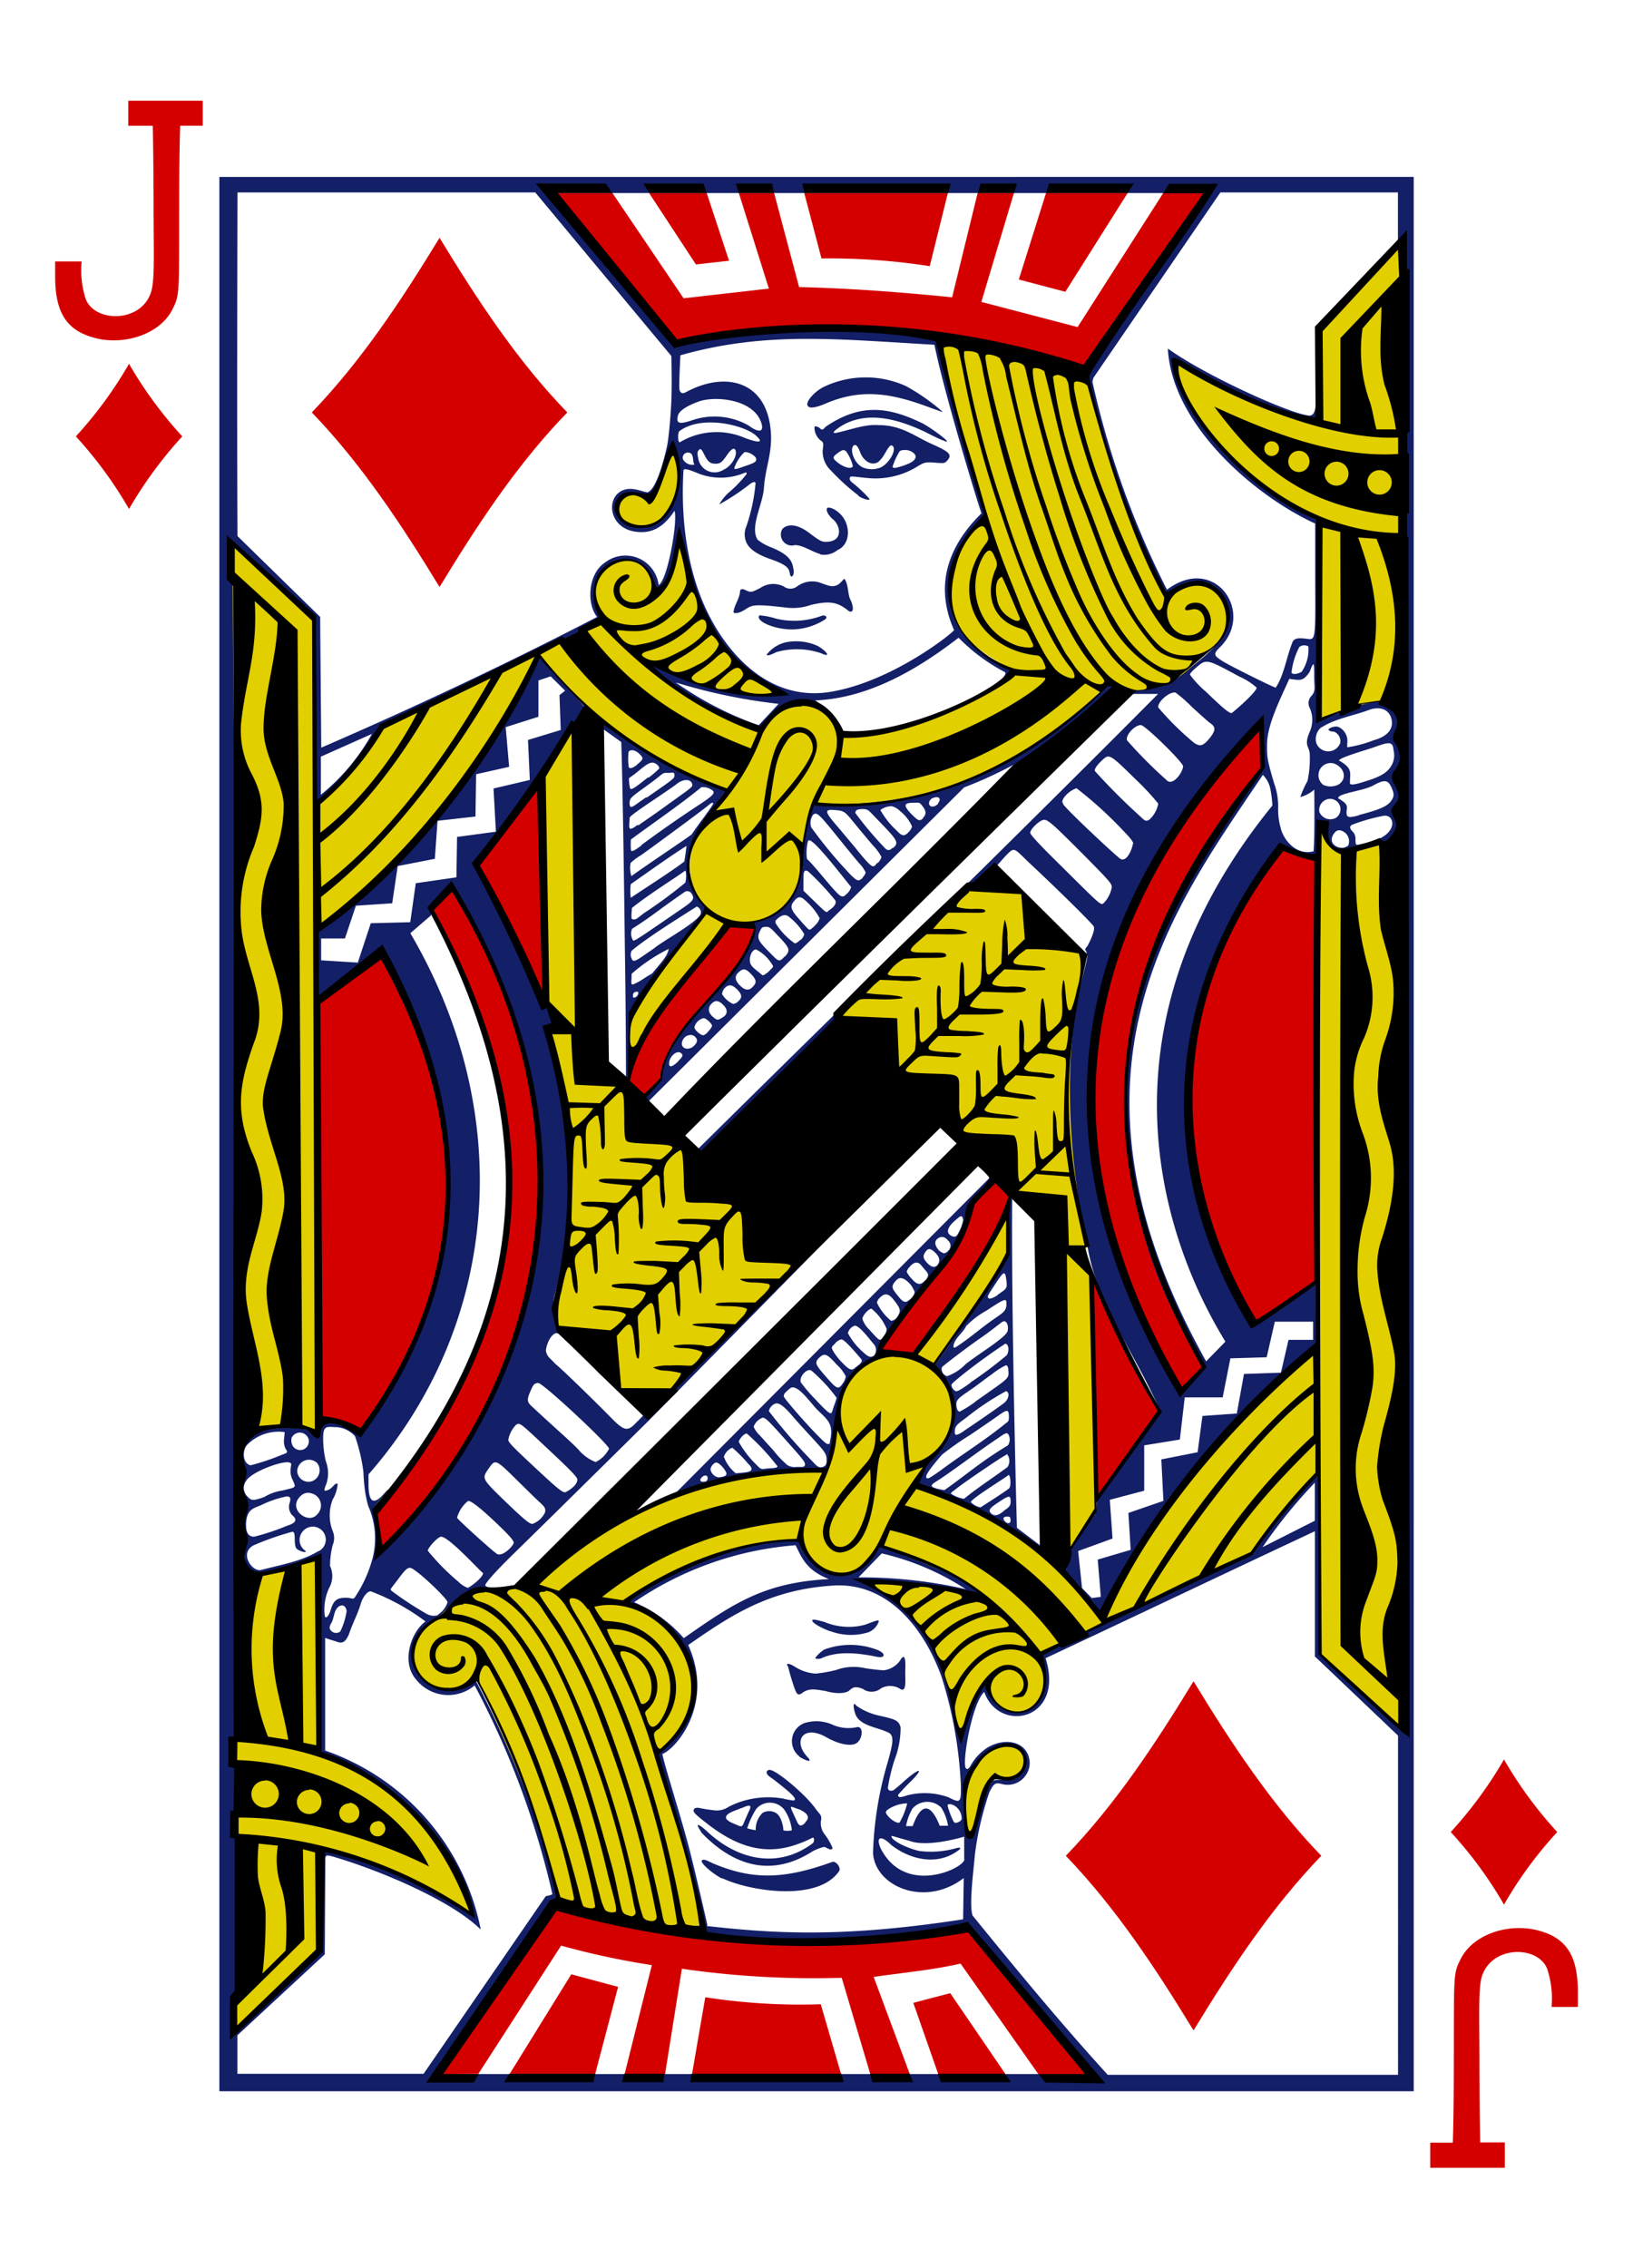 <svg id="Layer_1" data-name="Layer 1" xmlns="http://www.w3.org/2000/svg" viewBox="0 0 180 250"><defs><style>.cls-1{fill:#d40000;}.cls-2{fill:#131f67;}.cls-3{fill:#e2cf00;}</style></defs><title>all_cards</title><g id="g7094"><path id="path7130-4" class="cls-1" d="M14.22,56.1a45.35,45.35,0,0,0-5.86-8,44.92,44.92,0,0,0,5.86-8,45.46,45.46,0,0,0,5.87,8A45.91,45.91,0,0,0,14.22,56.1Z"/><path id="path7134-0" class="cls-1" d="M165.78,209.93a45,45,0,0,0-5.87-8,45.41,45.41,0,0,0,5.87-8,44.91,44.91,0,0,0,5.87,8A44.48,44.48,0,0,0,165.78,209.93Z"/><path id="path7136-1" class="cls-1" d="M48.45,64.7c-4.19-6.87-8.59-13.54-14.08-19.24,5.49-5.71,9.89-12.38,14.08-19.25C52.63,33.08,57,39.75,62.53,45.46,57,51.16,52.63,57.83,48.45,64.7Z"/><path id="path7154-5" class="cls-1" d="M131.56,223.8c-4.19-6.87-8.59-13.54-14.08-19.25,5.5-5.7,9.89-12.37,14.08-19.24,4.18,6.87,8.58,13.54,14.08,19.24C140.14,210.26,135.74,216.93,131.56,223.8Z"/><path id="path6263-5" class="cls-2" d="M24.18,230.5v-211H155.83v211ZM71.57,54.59C66.86,53.31,67,58,70.42,58.14c3.87.33,5.52-6.22,3.68-8.8C74.1,49.34,72.49,54.27,71.57,54.59ZM41,80.89,35.37,83.4l0,4.2A23.1,23.1,0,0,0,41,80.89ZM79.61,207.07c-1.11-.56-2.45-1.76-2.25-2s.71.08,1.26.33c4.41,1.85,7.84,1.73,13.11-.17.4-.15,1,.61.77,1-2.33,3.44-9.88,2.22-12.89.79Zm-2.33-5.16c-1-1.51.33-.36.79.07,3.26,3,7.69,4.05,11.5,1.2a.5.5,0,0,0,.14-.52c-.1-.28-.11,0-1.73.58-3.65,1.36-6.73.25-9.73-2-1.23-.94-1.8-1.41-1.8-1.66s.23-.37.64-.3a14.87,14.87,0,0,0,1.5.24,2.37,2.37,0,0,0,1.78-.4,9.6,9.6,0,0,1,5.93-.88,10,10,0,0,0,1.18.22c.47-.15-.23-.77-2-2.16-.34-.28-.78-.51-.92-.75s0-.47.27-.47c.73,0,4,2.73,5.12,4.35.34.49.58.54.58,1.05a2,2,0,0,0,.43,1.78,7.2,7.2,0,0,1,.81,1.43s-.08.32-.46.07c-.17,0-.25-.22-.57-.17a5.4,5.4,0,0,0-1.21.49c-4.59,2.93-8.81,1.5-12.25-2.13Zm10-.2a4.93,4.93,0,0,0-.78-2.17,2,2,0,0,0-3.14-.16,9.23,9.23,0,0,0-1,2.14,6.59,6.59,0,0,0,.94.21,2.52,2.52,0,0,1,.76-1.91,1.43,1.43,0,0,1,1.44,0c.59.29.85,1.47.85,1.93a2.18,2.18,0,0,0,.92,0Zm-5.55-2.43c-.64.29-1.48.48-1.68.91s.65.74,1.11.93c.65.31.66.2.87-.3.13-.31.31-.71.47-1.08C83,198.81,82.55,198.94,81.78,199.28Zm7,1.61c.37-.37.44-.61.11-1a2.64,2.64,0,0,0-1-.54c-.6-.2-.86-.44-.48.36l.53,1.16C88.17,201.39,88.41,201.24,88.78,200.89ZM27.62,161.51a24.6,24.6,0,0,0,3.28-1.09c.8-.3.89-.29.58-.73a1.92,1.92,0,0,1-.16-1.14l.06-.7a4.88,4.88,0,0,0-4.18,1.45c-.51.62-.46,2,.42,2.21ZM27.33,165c.43.42.54.44,1.81,0a5.21,5.21,0,0,1,2-.71c1.53-.4,1.53-.24,1.1-1.21a2.13,2.13,0,0,1-.2-1.24c.07-.49.13-.55-.15-.64-.73-.23-4.13,1-4.74,2A1.31,1.31,0,0,0,27.33,165Zm79.05,33.34c.07.78.08,2,.08,2.64,0,1.26.48,1.55,1,.86.54-1.65.75-4.25,2-5.57.95-.28,2.11.21,2.79-.45a1.85,1.85,0,0,0-1.09-3.32C108.29,192.41,106.18,195.94,106.38,198.3Zm7.12-4.05a2.43,2.43,0,0,1-3.14,2.33c-.66-.17-.85,0-1.3.92a34.1,34.1,0,0,0-1.6,6.85c-.11,1.52-.67,5.48-.26,6.74,4.65,5.72,9.54,11.68,14.9,17.56h32V191.3l-9.16-8.72,0-13.81c-9.91,4.65-19.8,9.36-29.69,14,2.16,6.88-5.15,8.33-6.76,3.72-1.38,1.26-2.52,8.09-2,8.43,0,0,.18.25.49-.3a5.63,5.63,0,0,1,1.87-2C110.91,191.4,113.36,192,113.5,194.25Zm-25.38-.69a2.13,2.13,0,0,1,.58-3.69,4.43,4.43,0,0,1,3,.16,4.32,4.32,0,0,0,2.8.29c.73-.08.59,1.43-.17,1.82-.53.28-1.76.15-3.25-.7-2.57-1.45-3.7.44-2.11,2.14.88.94-.63.19-.86,0Zm-53-22.62a1.43,1.43,0,0,0-.48-2.7,1.46,1.46,0,0,0-.93,2.69c0,.24-.61,0-.94-.2-.52-.38-.05-1.88-.53-1.94a30.35,30.35,0,0,0-4.31,1.51c-1.6.9-.1,2.94.83,2.71C30.7,172.53,33.33,172.09,35.13,170.94Zm-8-2.92c0,.91.29,1.32.89,1.32a25.17,25.17,0,0,0,3.59-1.19c.92-.29,1.29-.63.59-1.2a1.36,1.36,0,0,1-.29-1.24c.24-.75,0-.79-.27-.82a11.56,11.56,0,0,0-2.91,1c-1,.37-1.17.53-1.43,1.07a3.38,3.38,0,0,0-.17,1.08Zm10.4,11.74a7.64,7.64,0,0,0,.69-2.23c-.1-.66-.58-.8-1-.38s-.38,1.17-.69,1.71a1.09,1.09,0,0,0-.19.56.75.75,0,0,0,1.21.34Zm4.09-8.63c16-16.93,25.87-40.36,8.56-72.67-1.06-1-2.55,2.32-2.73,2.45l-2.21,1.91C57,122.93,55,146.07,40.62,162.51l0,1.05c0,2.29.69,2.2,1.67,1.12s.34-.2-.08.24-.94,1.15-1.1,1.35c.19,1.37,1.06,3.94.52,4.86ZM40.59,166a12.82,12.82,0,0,1-.43-2.3c-.06-.53-.08-1-.11-1.53a19.18,19.18,0,0,0-.92-3.87,3,3,0,0,0-2.26-1c-.85-.05-.92,0-1.1.24-.31.48-.1,2.87.22,3.74a3.68,3.68,0,0,1-.15,2.61c-.1.37-.13.39,0,.42.8-.06,1.06-1,1.38-.74a4,4,0,0,1-.55,1.71,4.77,4.77,0,0,0,0,3.47,1.94,1.94,0,0,1,0,1.55,9.49,9.49,0,0,0-.29,2.31,2.63,2.63,0,0,1,0,2.22,5.59,5.59,0,0,0-.58,3.29c.11.35.4.05.62-.56.33-1.19.72-1.45,1.71-1.45.71,0,.78.25,1-.07A14.36,14.36,0,0,0,41,172a8.82,8.82,0,0,0-.41-6Zm7.64,12a2.52,2.52,0,0,0,1.1-1.4c0-.34-2.68-2.94-3.8-3.65-.5-.33-.74-.1-1.64,1.1s-.89,1.07-.75,1.28A37.39,37.39,0,0,0,47,177.87a1.61,1.61,0,0,0,1.27.16Zm5-4.62c-.4-.3-3.61-3.84-4.56-4-.36-.07-1.52,1.24-1.52,1.54a25.7,25.7,0,0,0,3.42,3.46,2.71,2.71,0,0,0,1,.64C52,174.81,53.19,173.89,53.25,173.41Zm3.4-3.33c0-.21-.35-.64-1.21-1.49-2.2-2.15-3.43-3.13-3.81-3.13a3.53,3.53,0,0,0-1.23,1.86c.14.27,3.82,3.59,4.3,3.91.58.56,1.87-.75,1.95-1.15Zm3.45-3.43c.1-.32-.09-.59-.55-1s-1.51-1.46-2.61-2.54c-2.31-2.27-2.32-2.27-3.06-1.21s-.76,1.1,1.49,3.29c2.41,2.33,3,2.81,3.34,2.81A2.47,2.47,0,0,0,60.1,166.65ZM34.32,164.6a1.13,1.13,0,0,0-1.09.21c-1.7,1.44.72,3.29,1.71,2.13a1.37,1.37,0,0,0-.62-2.34Zm29.32-1.51c0-.24-.5-.78-2.21-2.41-4.26-4-4.07-3.89-4.54-3.64a3.2,3.2,0,0,0-.86,1.65c0,.3.41.72,3.56,3.65,1.85,1.72,2.39,2.15,2.71,2.15.51-.25,1.32-.79,1.34-1.4Zm-29.21.16a1.29,1.29,0,0,0,.52-2,1.3,1.3,0,0,0-2.19.89A1.24,1.24,0,0,0,34.43,163.25Zm32.71-3.55c0-.48-7.29-7.26-7.8-7.26s-.61.29-.94,1.06-.26,1.05.1,1.4c.53.5,1.93,1.79,3.27,3,.79.71,1.7,1.56,2,1.89a4.63,4.63,0,0,0,1.89,1.36,3.26,3.26,0,0,0,1.46-1.44Zm-33.09-.87a1,1,0,0,0-1.92-.31C31.92,160.17,34,160.24,34.05,158.83Zm5.39-52.73,1.43-4.34,4.35-.11.61-4.3,4.48-.65.07-4.45,4.28-.58-.26-4.76,4-.94-.2-4.41,3.61-1.1-.14-3.84.62-.49L60.7,74.55,59.35,75l0,4-3.61,1.15.38,4.37-3.64.82L52.41,90l-4.18.47-.3,4.19-4.09.8-.61,4.1-4,.27-1.21,3.61-2.62,0v2.41Zm47.35,77.51c-.14-.33.22-.28.84.11a4.88,4.88,0,0,0,2.27.75,15.74,15.74,0,0,0,2.23-.39,5.66,5.66,0,0,1,3.31-.19c.87.12,1.75.22,2,.21A2.57,2.57,0,0,0,99.23,183c.72-1.22.55,1,.55,1.25,0,1.14.16,2.44-.66,1.84a2.07,2.07,0,0,0-2,0,1.65,1.65,0,0,1-2,.07c-.65-.25-1-.31-1.48.15s-1.87.32-2.58.09c-1.22-.2-1.9-.38-2.71.26-.44.25-.55.07-.88-.89s-.58-2-.63-2.15Zm3.09-.8c-.07-.13.58-.76,1-1a8.29,8.29,0,0,1,5.71,0c1,.35,1.1.95.17.83-1.94-.41-4.37-.74-6.25.15a1,1,0,0,1-.65,0Zm1.65-3c-1.33-.49-2-1-2-1.18s.28-.14,1.33.14a6.93,6.93,0,0,0,4.5.31c1-.37,1.51-.6,1.51-.38a2,2,0,0,1-1.11,1.2A6.46,6.46,0,0,1,91.53,179.79Zm28.81-3.67,1-.13L121,171.9l3.63-1.07-.25-4.07,3.86-1.33-.23-4.57,4-.79.53-4,3.79-.27.79-4.36,4.07-.14.84-3.62,2.71,0v-2h-4.22l-.9,3.92-4,.12-.85,4.3-4.18,0-.54,4.65-3.93.64v5l-3.79,1,.3,4.27-3.79,1.38.43,4.08Zm25.33-96a1.69,1.69,0,0,0-.58,1.76,1.41,1.41,0,0,0,2.64,0,1.14,1.14,0,0,0-.7-1.26c-.09,0-.41,0-.57-.16s.62-.51,1.06-.36a1.71,1.71,0,0,1,1,1.53c0,.24-.06.6,0,.72a13.78,13.78,0,0,0,2.93-.79c1.64-.45,2.24-1.39,1.88-2.49-.31-.92-1.25-1.28-2.49-.82-1.7.64-3.7.94-5.19,1.92ZM75.37,180.56c5.57-3.89,8.86-6.12,16-6.51-2.55-1-3-2.41-3.68-3.73a36.43,36.43,0,0,0-17.79,6.28A15,15,0,0,1,75.37,180.56Zm31.08-5.4a28.82,28.82,0,0,0-9.26-3.94l-2.56,2.64a52.44,52.44,0,0,1,11.82,1.3Zm26-25C115,123.47,126.69,100,138.82,85.06c.39-.49.48-.52.39-.91a29.16,29.16,0,0,1-.17-4.6c-22.41,22.1-23,50.9-8.93,73.75,1-.89,3-2.08,2.3-3.16Zm2.62-2.28c-2.86-4.75-18.11-30.43,5.18-59.09a12.14,12.14,0,0,0-.26-2,3.06,3.06,0,0,0-.79-1.38c-9.79,14.61-24,32.89-6.25,64.64ZM121.69,99.51a3.38,3.38,0,0,0,.86-1.73c0-.38-.28-.7-2.9-3.35-3.51-3.53-4.11-4.07-4.56-4.07s-1.53,1-1.53,1.44c0,.19,1,1.29,3.47,3.71,4.51,4.48,4.3,4.3,4.66,4ZM124.92,93c0-.21-.32-.63-1.09-1.42a43.78,43.78,0,0,0-5.17-4.7A2.9,2.9,0,0,0,117.22,88c-.16.31-.16.38,0,.68.35.55,4.87,4.82,6.15,5.89.78.71,1.47-1.07,1.51-1.61Zm1.75-2.64a3.16,3.16,0,0,0,1-1.78,26.57,26.57,0,0,0-2.55-2.73c-2.69-2.66-2.85-2.76-3.52-2.16s-1,1.08-.91,1.3a68.93,68.93,0,0,0,5,5C126.24,90.52,126.31,90.54,126.67,90.36Zm20.56-.2A1.14,1.14,0,0,0,146,88.23a1.22,1.22,0,0,0-.57,1.27A1.31,1.31,0,0,0,147.23,90.16Zm2.51-.31c2.14-.56,3.17-.93,3.62-1.6.31-.46.35-.74,0-1.49s-.7-.91-2-.18c-.93.51-3,.75-3.7,1.17-.29.25-.14.24.09.39.51.33.77.55.71,1-.12.94,0,1.09,1.32.73Zm-2.27-3.34c1-.53.83-1.81-.33-2.32a1.34,1.34,0,0,0-1.27,2.33A2,2,0,0,0,147.47,86.51Zm3.46-.52c1.5-.52,2.08-.92,2.52-1.75a2.29,2.29,0,0,0,.15-1.58c-.07-1-.56-.85-2-.35-.68.27-4,1.18-4,1.52,1.59.9,1.18,1.37,1.2,2.52.08.26.82.07,2.1-.36Zm-20.52-1.53c0-.44-4.2-4.54-4.65-4.54-.69,0-1.69,1.08-1.54,1.67a49,49,0,0,0,4.5,4.51C129.41,86.5,130.37,85.11,130.41,84.46Zm2.42-2.56a4.64,4.64,0,0,0,.71-.81c.46-.66.42-1-.12-1.37-.2-.13-1.08-.92-2-1.76a16.29,16.29,0,0,0-1.85-1.63c-.72-.1-2,1.06-1.9,1.65a31.53,31.53,0,0,0,4,3.94C132.2,82.22,132.42,82.22,132.83,81.9Zm5.69-6.1a7,7,0,0,0-1.9-1.22c-3.58-1.94-3.64-2-4.76-1-.39.31-.7.66-.7.78a11.06,11.06,0,0,0,1.77,1.89c2,1.93,2.55,2.35,2.84,2.35C136.36,78.13,138.43,76.33,138.52,75.8Zm5-1.82a4.35,4.35,0,0,0,.7-2.72.86.86,0,0,0-1,.06,7.8,7.8,0,0,0-.86,2.81c.11.28.81.15,1.2-.15Zm-39.13,77.71a5.3,5.3,0,0,0,2-1.28c1-.88,4.3-2.84,4.65-3.63.16-.45,0-1.09-.29-1.14s-.32.16-2.49,1.72c-1.47,1-4,2.93-4.43,3.33A.8.8,0,0,0,104.41,151.69Zm-.3,12.56c2.23-1.54,4-3.14,7-4.93a1.14,1.14,0,0,0,.12-1.09c-.17-.45-.4-.27-1.28.34-2.15,1.44-4.36,3.14-6.22,4.39-.59.4-1.09.63-1,.85S103.81,164.2,104.11,164.25Zm2.17.95c1.47-1.2,3.23-2.34,4.8-3.5a1.26,1.26,0,0,0,.06-1.25c-.18-.24,0-.2-.47.05-.63.36-4.44,2.94-5.15,3.52-.41.34-.76.51-.65.63a3.52,3.52,0,0,0,1.41.55Zm1.85.93c.31-.2,2.92-1.87,3.13-2.09s.17-1.38-.06-1.47c-.66.52-4.15,2.63-4.16,3a2,2,0,0,0,1.09.58Zm2.8.23c.4-.36.48-.43.49-.84,0-.74-.17-.71-1.24,0-.74.48-1.19.81-1.06,1.1.53.82,1.28.17,1.81-.31Zm.29,1.52c.2-.08.21-.18.18-.44s-.08-.28-.4-.28C110.16,167.19,110.92,168,111.22,167.88ZM101,163.72a7.93,7.93,0,0,1,1.81-3.21c3.51-3.1,2.44-6.92.22-10,2.87-4,5.74-8.24,8.21-12.13V132l.33,0c-.11,13.79.52,36.4.52,36.4l2.86,2.16-.38.19c.47-.07-8.32-5.54-13.56-7.1Zm2.59-1.58c2.43-1.82,4.8-3.26,7.21-5.21.26-.21.41-.22.41-.69,0-.91-.16-.92-1.07-.28-.4.28-1.86,1.3-3.25,2.23a33.22,33.22,0,0,0-3.06,2.15c-1.36,1.57-1.86,2.31-1.72,2.53s.42,0,1.48-.73Zm2.65-4.42c1.25-.82,4.24-2.89,4.51-3.14.48-.45.56-1.15.13-1.24a30.15,30.15,0,0,0-4.48,3c-1,.72-1.16.88-1.16,1.56C105.27,158.29,105.52,158.21,106.27,157.72Zm1.25-3.22c3.83-2.71,3.73-2.48,3.65-3.49,0-.35-.11-.5-.26-.53a8.39,8.39,0,0,0-1.56,1c-.76.53-1.67,1.25-2.13,1.56-1.33.92-1.77,1.17-1.77,1.7s.14.85.37.85A12.52,12.52,0,0,0,107.52,154.5Zm-.55-2.1a44.9,44.9,0,0,0,4-3c.33-.41.27-1.29-.14-1.29-1.78,1.18-3.91,2.73-5.41,4-.19.17-.44.33-.52.56a.88.88,0,0,0,.5.68c.29,0,.74-.33,1.6-.93Zm-1.15-4.2c1.34-.91,2.57-2,3.91-2.91,1-.68,1.29-.89,1.23-1.75,0-.5-.47-.22-2.18.91a9.36,9.36,0,0,0-2.26,1.72c-.31.72-1.34,1.39-1.39,2.21,0,.3.2.16.69-.18Zm4.14-5.46c1-.69,1.13-.7,1-1.61-.14-1.13-.26-1.07-1.25.44-.65,1-.87,1.27-.77,1.46S109.31,143.16,110,142.74Zm-3.78-8.35c-.11-.51-.26-.4-.78.06-1,.83-1.11,1.44-.52,1.76.32.17.57.15.76-.26A4.68,4.68,0,0,0,106.18,134.39Zm-5.37,7.93A2.6,2.6,0,0,0,99.69,141c-.43-.22-.69-.18-1.09.34s-.21.76.36,1.47c.41.52.58.68.91.68.39-.15,1-.68.94-1.18ZM80,162.21c-.28-.53-.86-1.08-1.12-1a1,1,0,0,0-.57.76,1.1,1.1,0,0,0,.9.87C79.86,162.76,80.25,162.65,80,162.21Zm2.53-.8a15,15,0,0,0-1.81-1.84,1.62,1.62,0,0,0-.93,1,4.24,4.24,0,0,0,1.31,1.82C82,162.28,83.47,162.37,82.55,161.41Zm3.13.16A25.24,25.24,0,0,0,82.31,158c-.29,0-.87.64-.87.94a10.64,10.64,0,0,0,1.92,2.49c.45.47.49.54,1.06.45s1.4,0,1.26-.34Zm5.45-.73c0-.66-.35-1-1.74-2.52-.5-.54-1.36-1.48-1.89-2.09-1-1.19-1.49-1.55-1.91-1.55a1.11,1.11,0,0,0-.82.86,61.22,61.22,0,0,0,4.88,5.62c.51.55.74.72,1.24.45.28-.19.24-.52.24-.77Zm-4-7.83c-.52.43-.72.6-.72.89s4.42,5.26,4.81,5.26.2,0,.34-.55c.27-1.57-.16-2-1.31-3.08-.77-.7-2.31-3.1-3.12-2.52Zm7.8-3.23c-1.24-1.47-1.92-2.15-2.17-2.15a1.25,1.25,0,0,0-.71.47c-.46.44-.41.42-.12.94a6.84,6.84,0,0,0,.94,1.17c.68.7,1,.92,1.36.59S95.22,150.15,94.92,149.78Zm-.65-3.67a1.14,1.14,0,0,0-.8.83,7.57,7.57,0,0,0,1.7,2.12c.56.51.83.64,1.22.31a1,1,0,0,0,0-1.14c-.5-.56-1.59-2.09-2.16-2.12Zm3.47.36a5.58,5.58,0,0,0-1.67-2.22c-.33,0-1,.77-1,1.12a2.73,2.73,0,0,0,.73,1.15c.9,1,1.13,1.27,1.33,1.11A1.7,1.7,0,0,0,97.74,146.47Zm1.43-1.84c.08-.36-.14-.72-.65-1.36s-.94-.84-1.53-.23a1,1,0,0,0-.32.54,5.69,5.69,0,0,0,1.56,2c.57-.07.75-.48.94-.92Zm-2.33,4.15a1.48,1.48,0,0,1-.87,1.14c-4,2.9-3.91,7.62-4.77,12-6.54-.06-16.89,2.61-16.82,2.75l34.76-34.9s.43.11.17.42c-2.81,2-2.64,5.92-4.49,7.88-3.09,3.72-6,6.94-8,10.74ZM78,163c.06-.39-.31-.5-.63-.18s-.18.55.26.5C77.83,163.32,77.94,163.23,78,163Zm10.71-1.47c.13-.33-.17-.64-2-2.7s-2.31-2.57-2.64-2.57a1.65,1.65,0,0,0-1,1,2.83,2.83,0,0,0,.66.93l1.53,1.69a11.29,11.29,0,0,0,1.53,1.61,1.56,1.56,0,0,0,1,.2C88.48,161.69,88.63,161.71,88.68,161.56ZM91.91,155a7.42,7.42,0,0,0,.31-.93,17.63,17.63,0,0,0-2.78-3c-.49-.31-1.39.7-1.17,1.29a15.79,15.79,0,0,0,1.58,1.85c1,1.08,1.53,1.58,1.7,1.56S91.74,155.55,91.91,155Zm1-2.54a1.74,1.74,0,0,0,.32-.75,4.35,4.35,0,0,0-1-1.3c-1.06-1.18-1.33-1.32-1.92-.77s-.38.81.64,2c1.27,1.44,1.42,1.61,1.93.86ZM102,141.13c.39-.46.4-.7,0-1.12l-.5-.59c-.33-.39-.76-.33-1.2.18a1.4,1.4,0,0,0-.36.56,2.49,2.49,0,0,0,.51.74c.63.73,1,.81,1.51.23Zm1.39-1.79c.27-.4.15-.85-.35-1.31s-.72-.45-1-.08-.38.66.1,1.19S103.08,139.83,103.4,139.34Zm1.12-1.48a.72.72,0,0,0,0-1.11c-.31-.4-.64-.5-1-.33-.58.31-.52.83,0,1.42C104,138.2,104.14,138.24,104.52,137.86Zm-26.6,74.43c7.12.79,14.77,1.35,28.25-.74l.07-4.55c-4.21,3.26-9.73,1-10-2.73a38.87,38.87,0,0,1,1.61-10c.57-2.05.73-2.84.2-3.24-1.16-.65-3.23-.73-3.75-2.09-.26-.72-.28-1.49.09-.94a7,7,0,0,0,2.56,1.11c1.82.4,2.12.54,2.33,1.28a9.83,9.83,0,0,1-.66,3.57,20.09,20.09,0,0,0-.74,3.06c0,.36.28.41.59.32a13.66,13.66,0,0,0,1.18-1c1.76-1.55,2.27-1.51.77,0a20.18,20.18,0,0,0-1.42,1.5c0,.33.3.29,1,.05a7.71,7.71,0,0,1,4.55.21c1.34.67,1.4.64,1.37-1.4a46.68,46.68,0,0,0-2.11-11.83c-1.91-5.36-5.86-10.34-11.69-10.12-7.12.37-11.41,3.19-16.25,6.57,2.92,6.45-1.3,11.4-2.83,12-.15.06,1.91,6.56,2.79,9.86.8,3,2.15,9,2.15,9ZM108.21,56.64C108,56.21,104.08,43.38,103,38c-10.7-.61-18.62-1.5-28,1.16,0,0-.2,3.62-.1,3.79.09.45.42.44.68.29,4.36-2.38,9.07-1.3,9.4,4.56.12,2.24-.63,3.82-.77,5.95-.12,1.85-1.59,4.33-.7,5.74a5.44,5.44,0,0,0,1.6.88c1.6.68,2.22,1.3,2.34,2.34.17.72-.27,1.2-.4.47-.09-.47-.17-.88-2.14-1.56s-2.44-1.41-2.63-1.81a2.21,2.21,0,0,1,0-1.82,20.43,20.43,0,0,0,1-4.68c0-.33-.38-.17-.84.22a25,25,0,0,1-3.16,2.07,5.1,5.1,0,0,1,1.11-1.36,13.46,13.46,0,0,0,1.91-2c0-.32-.12-.1-1,.15a6.78,6.78,0,0,1-4.21-.16c-1-.41-1.61-.65-1.75-.42-.35,5.71.5,11.6,2.91,16.2,2.16,4.17,6.65,9.4,13.4,8.23,7-1.21,13.75-6.79,13.51-6.8-2.6-5.86.36-10.23,3-12.84Zm-55.27,156c-3.09-3.08-10.87-6.43-16.23-8-.42-.09-.85-.3-.85.21l-.06,10.56-9.63,8.92v4.25H46.69L60.16,209s.65-.11.73-.23a93.15,93.15,0,0,0-8.57-23,4.52,4.52,0,0,1-6.42-.61c-1.7-1.89-.66-5.22,1-6.44a24.39,24.39,0,0,0-6-3.31c-.38-.1-.95.68-1.14,1.38-.34,1.13-.9,2.15-1.28,3.29-.41,1-.81,1.11-1.43.84-1-.29-1.21-.39-1.21-.39l0,12.42a26.22,26.22,0,0,1,17.14,19.67ZM83.63,79.94l2.19-2.36a62,62,0,0,1-11.34-2.36A37.23,37.23,0,0,0,83.63,79.94Zm-12-6.65c3.86,1.28,8.74,4.27,14.83,3.14-5.55-2.19-9.77-7.31-11.57-17.74-.39,2-1.21,6.23-2.49,6.69-1.79-6.92-9-2.9-6.12,2.75-7.33,5-16.14,7.83-24.13,11.69,0,0-1.2,3.68-7.18,8.71-1.13-5.9.21-14.65-.49-20.58l-9.38-8.81a31.72,31.72,0,0,1,0,4.68,3,3,0,0,0,1,.74c.6,34-.21,67.56-.2,98.41-.1,18.92.41,38.62.13,56.47l-.35.65v4.27l9.58-9.08a79.6,79.6,0,0,1,.06-11.36c6,1.21,11.68,4,16.73,7.14.64.18-3.1-12.37-16.69-17.93,0,0,0-3.92,0-12.43,0-8.22-.13-9.09-.31-9.22-.55.59-7.51,2.93-7.86,2.53.18.06-2-14.54-.11-16.75l6.66.13c1.9,1.53,1.14-.33,2.24-.63.66-.18,3.74,1,3.74,1,12.69-14.9,11.42-39.4,2.32-53.18-2.34,1.88-4.81,4.43-7.15,5.53,0-.08-.05-7.6-.05-7.6C46.91,94.78,60.1,72.36,59.26,72.28A60,60,0,0,1,64.47,78l-12,17.24c2.74,5.49,5.52,10.47,7.31,15.29.25.66,1,.64,1.19,1.33s-.56,1.4-.46,2c2.52,9.61,3.09,19.8.6,29-.52,2.07.44,3.76,1.73,5.32.1.14-1.2-1.12-1.32-1.19-.45-.27-1.19.67-1.35,1.85.1.73.5.86,1,1.45.93.76,4.59,4.35,6.21,6,1.43,1.46,1.81,1.53,2.77.49.28-.25.56-.59.82-.81,0,.08.41-.29.53-.41l21.61-21c2.51-2.44-21.58,22-21.58,22S59.9,168.06,57,170.88s-3.36,3.54-3.48,3.75c-.21.39,1,.38,1.49.3a4.78,4.78,0,0,1-.94.11c-3-.41-4.08,2.67-6,3.34-5.07,3.58-1.66,9.34,3.19,7.44l1.18-.57a108,108,0,0,1,9.16,23.92l-.8.37L48.06,228.61h72.48c-5.21-5.15-9.64-11.49-14.15-16.23-7.22,2.16-29.08,1.72-28.73.78,0,0-3.31-13.33-5.19-19.88,6-5.06,5.34-13.05-3.29-16.63a32.42,32.42,0,0,1,18.76-7c2,5.06,6.71,5.38,8.92.75,0-.06,8.34,2.54,11.4,5.35-4.54-.47-9-1.37-13.58-1.58a16.71,16.71,0,0,1,9.39,10.38c.63,1.68,1.61,7.22,1.87,7.24,0,0,1.52-6.4,2.7-6.05,3,6.24,8.17,1.55,6-3.42,7.65-3.63,16.25-7.68,23.28-11.05,2.06-3.08,7.1-8.93,7.43-8.95,0,0,9.29-52.92,9.29-70.61-.31-21.26.37-44.93-.55-64.83V21.21H134.52l-14,20.44a2.37,2.37,0,0,0-.1.46A97.36,97.36,0,0,0,128.63,65c5.3-4,9.77,2.58,5.79,6.39-.74.72-.54.9.2,1.4s5.78,3,6,3c.91-1.35,1.18-3.34,1.79-4.85.16-.58.6-.65,1.47-.55,1.13.13,1.13.6,1.09-6.54l0-6.14c-6.81-3.12-15.82-11-16.24-19.29,3.94,2.85,13,7,15.39,7.36,1.06.29.9-1.54.93-2.28.29.19.39,3,.39,3-4-1.2-6.08-1-16-6.7,1.71,8.11,9.87,14.5,15.79,17.42,0,0,.25,3.85.23,8.17,0,13.15.1,13.73.1,13.73a37.18,37.18,0,0,0,4.16-1.27c1.61-1.29,4.2-.3,4.56.65.52,5,0,9.57-.09,14.31-2.76.2-4.27.77-5.63.83-.89-.12-1.42-.12-1.88-.62-1.31-2.84-1.23-1-1.39,1.09-.12.63-3.42-.47-3.75-.66-14.24,16.31-13,35.09-3.35,52.49a59.24,59.24,0,0,1,7.1-4.47c.06,2.21.1,6.77.1,6.77-11.15,8.14-24.5,29.7-24,29.76l-4.53-5.38s2.85-4.51,3.86-5.7a7.85,7.85,0,0,0,.19-1.54l6.92-10c-2.95-6.64-7-11.75-8-18.24-4.62-20.76.38-31.09,0-31.88a1.38,1.38,0,0,0-.15-.49c-.16-.13,0-.25.21-.54.32-.58.85-1.76.67-2.11s-3.88-4-7.09-7c-1.69-1.61-1.62-1.8-2.49-.92-.33.33-1.12,1.26-1.12,1.26-11.6,10.68-20.81,20.4-32.45,31.77l-.56-.5c16.94-16.75,34-33.33,50.8-50.24l-3,0a.71.71,0,0,1,.38-.47A9.36,9.36,0,0,0,129.31,75c2.39-1.77,5.83-4.14,6.09-6.47-.17-4.49-4-5.14-6.72-2.94a83.58,83.58,0,0,1-8.46-22.71c-.08-.38-.62-1-.7-1.47.82-2.54,13.79-20.13,13.79-20.13H60.48L74.34,37.71c0-.66,19.75-3,28.8-.24l5.51,19.47c-5,4.82-6.48,12.74,2.72,16.86.18.39-.87,1-.87,1,.15-.24.4-.48.3-.7a20.4,20.4,0,0,1-5.14-3.81c-5.54,4.3-10.72,6.7-15.79,6.91,0,0,2.68,1.81,3.2,3.79,0,0-.25,0-.32-.11-.55-.67-1.81-2.83-2.87-3.46a4.67,4.67,0,0,0-4.3.86l-1.93,1.85c-4.42-1.34-9.34-3.53-12.05-6.86ZM70.87,121l2-2a10.11,10.11,0,0,1,2.34-5.38c1.89-2.27,4-4.39,5.52-6.4,1.85-2.42,2.86-4.61,2.37-5.62,2.76-.5,5.29-2.92,5.37-7.31a18,18,0,0,1,1.24-5.63S109,88,122.22,75.42c0,0,.93.2.71.37a46,46,0,0,1-16.66,11L71.48,121.4Zm3.85-4c.52-.52.64-.69.34-.93-.45-.37-1.31.4-1.31,1.16,0,.49.39.35,1-.23Zm1.8-1.76c.41-.39.4-.68.06-1s-1.16-.18-1.39.57.68,1.07,1.33.45Zm1.59-1.6a1.81,1.81,0,0,0,.38-.55c0-.26-.66-.87-.95-.87a1.4,1.4,0,0,0-1,1c0,.29.66.89,1,.89A1.24,1.24,0,0,0,78.11,113.63Zm1.49-3c-.47-.39-.79-.4-1.18,0s-.4.95.14,1.42.59.39,1.14.05S80.25,111.2,79.6,110.66Zm1.75-.26c.52-.43.44-.78-.12-1.34s-1-.59-1.45,0a1.09,1.09,0,0,0-.19.53,2.7,2.7,0,0,0,1.22,1.09A1.06,1.06,0,0,0,81.35,110.4ZM83,108.74c.44-.45.38-.77-.24-1.41s-.89-.58-1.36-.15-.38.9.16,1.44S82.56,109.25,83,108.74ZM85,106.82c.32-.34.23-.31,0-.68a4.39,4.39,0,0,0-1.66-1.49c-.37,0-.69.58-.69,1.15s.29.8,1,1.37c.49.38.34.41.71.2a2.52,2.52,0,0,0,.62-.55Zm1.52-1.38c.68-.78.55-.93-1.1-2.66-.56-.59-.68-.65-1.08-.62s-.4.13-.6.53c-.36.73-.09,1.1,1,2.2S85.86,106.12,86.47,105.44Zm1.69-1.81a1.16,1.16,0,0,0,.44-.67,6.73,6.73,0,0,0-1.81-2c-.34-.19-.7-.08-1.13.29-.27.23-.26.28-.2.53a7.59,7.59,0,0,0,2.11,2.21A1.11,1.11,0,0,0,88.16,103.63ZM89.84,102a1.8,1.8,0,0,0,.51-.79A7,7,0,0,0,88.46,99c-.38-.2-.6-.11-1,.41s-.27.88.59,1.86,1.07,1.21,1.22,1.21A2.45,2.45,0,0,0,89.84,102Zm1.59-1.7c.36-.22.84-.68.64-1.06a29.83,29.83,0,0,0-3-3.2c-.53-.28-.51.13-.51,1.45v.68l1.16,1.13c1.69,1.65,1.31,1.25,1.71,1Zm2-1.87a1.47,1.47,0,0,0,.39-.66c-1.05-1.27-4.1-5.29-4.65-5.14-.06,0-.08,0-.12.13a5,5,0,0,0-.1,1.91c1,.92,3.23,3.91,3.75,4.1.3.12.44-.06.73-.34Zm1.64-1.71a1.19,1.19,0,0,0,.35-.55,3.62,3.62,0,0,0-.7-1c-.36-.42-1.07-1.28-1.57-1.9-2.87-3.56-3.08-3.83-3.52-3.47a1.56,1.56,0,0,0-.21,1.39,49.43,49.43,0,0,0,4.39,5.28C94.51,97.13,94.63,97.19,95.12,96.73Zm1.65-1.58a1.37,1.37,0,0,0,.44-.68,5.58,5.58,0,0,0-.94-1.28c-.49-.57-1.3-1.54-1.8-2.15-1.29-1.58-1.3-1.64-2.26-1.73-1.46-.15-1.26.17.39,2.08.4.47,1.15,1.38,1.68,2,1.22,1.53,1.76,2.1,2,2.1s.24-.15.49-.38Zm1.68-1.64c.75-.62.6-.83-1.83-3.32-.79-.82-.85-1-1.47-1s-.82.13-.82.43a39.36,39.36,0,0,0,3.39,4c.31.13.35.15.73-.17Zm1.77-1.8a1.3,1.3,0,0,0,.36-.61,4.51,4.51,0,0,0-1.33-1.7,1.93,1.93,0,0,0-.92-.53,2.11,2.11,0,0,0-1.24.42,9.13,9.13,0,0,0,1.78,2.25c.61.65.85.7,1.35.17Zm1.55-1.54c.4-.38.39-.74,0-1.26s-.38-.42-1-.42c-1.13,0-1.16.29-.29,1.22C101.15,90.4,101.33,90.62,101.77,90.17Zm1.67-1.62c.44-.56.06-.86-.66-.54a.72.72,0,0,0-.3.37C102.26,89,103,89.08,103.44,88.55ZM75.67,93.24c-1.61,1-4.31,2.93-6.14,4.21a5.36,5.36,0,0,0,0,1.51c1-.7,4.38-2.83,5.9-4,.07-.45.19-1.24.24-1.7Zm2.94-4.63c0-.27-.23-.1-.71.3S72,93.32,70.6,94.3a6,6,0,0,0-1.09.82,2.83,2.83,0,0,0,.09,1.45c1.15-.87,6.58-4.49,6.66-4.62.56-.89,1.81-2.44,2.35-3.34ZM78,100.34s-6.48,7.75-8.56,11.61c0,0,0,4.41-.08,7L69,119s0-6.81-.12-14.21c-.22-18.47-.4-23-.4-23L66.4,80.3l-.09-.73s9.33,6.5,13.89,7.54C76.87,92.3,73.79,94.3,78,100.34Zm-7.69,9.27c.13-.32,0-.3-.23-.29a.37.37,0,0,0-.31.39c0,.22,0,.28.19.24A.61.61,0,0,0,70.32,109.61Zm1.56-2.3c.93-1.14,1.7-1.88,1.84-2.72a18.68,18.68,0,0,0-4.09,2.75c0,1.27-.26,1.42.79.86.46-.25.84-.56,1.46-.89Zm.29-2.83c1-.83,4.66-2.78,5.08-3.75a.69.69,0,0,0-.45-.81c.07,0-5.23,3.21-7.16,4.87a.94.94,0,0,0,0,.88c.21.55.63.1,2.54-1.19ZM71,103c1.09-.73,3.66-2.5,4.3-2.94,1.09-.75,1.31-1,.92-1.57a.53.53,0,0,0-.73-.19c-3.16,2.18-3.43,2.55-5.82,4.08a1.37,1.37,0,0,0,.13,1.3c.18,0,.48-.21,1.2-.68Zm0-2.36a52.76,52.76,0,0,0,4.53-3.34c.11-.26.15-1.24,0-1.34-1.07.8-3.93,2.55-5.88,4.12,0,.33-.11,1,0,1.21.39.16.51,0,1.34-.65Zm-.34-7.47c2.09-1.54,4-2.88,6.2-4.33,1.85-1.22,2.16-1.49,1.45-1.86a1.64,1.64,0,0,0-1-.21c-2.45,2-5.18,3.85-7.77,5.76a8.19,8.19,0,0,0,0,1.1c0,.39.49.06,1.19-.46Zm-.28-2.2c.17-.15,1.26-.87,2.43-1.71,3.13-2.26,3.5-2.47,3.5-2.71,0-.66-.91-.8-1.73-.13C73,87.6,69.41,89.83,69.4,90.14c0,.47-.09.93,0,1.13s.42,0,.86-.34Zm.9-3.05c3.18-2.21,3.06-2.11,3.06-2.51s-.31-.19-.8-.22-.47.09-1.34.75c-1.86,1.4-2.54,1.78-2.74,2.19a1.16,1.16,0,0,0,0,.76C69.64,89.07,69.9,88.8,71.22,87.88Zm.21-2.2a10.11,10.11,0,0,0,1.16-1c.09-.24-.38-.66-.73-.66s-.68.2-1.64,1-1,.57-.94,1a4,4,0,0,0,.12.85C69.6,87.1,70,86.83,71.43,85.68Zm-1.29-1.43c.67-.56.81-.68.32-1.16s-1-.56-1.23-.28a6.48,6.48,0,0,0,0,1.59c0,.38.47.24.93-.15ZM84.56,72.09a3.74,3.74,0,0,1,2-1.28,5.75,5.75,0,0,1,3.51.36c.85.43,1.77,1.44.4.82a8.23,8.23,0,0,0-4.9-.11c-.72.36-1.06.46-1.06.21Zm-.87-4.27a8.67,8.67,0,0,1,1.9.38,8.65,8.65,0,0,0,5-.33c.43-.12.64.17.38.39a6.88,6.88,0,0,1-3.14,1.09c-2.27.21-4.71-.94-4.1-1.53ZM72.58,64.5c1-.47,2.15-7.07,1.77-8.2-1.19,1.79-2.51,2.6-4.4,2.29-3.1-.51-3.21-4.3-.82-4.68,1-.15,2.12.47,2.31.33,1-.48,1.82-3.89,2.07-5s.45-4.07.49-5c.09-2,0-5,0-5L59,21.21H26.18s-.08,25,0,37.88L35.29,68l.12,14.41C45.84,77.89,55.94,73.13,65.82,68c-1.14-1.36-1.11-4.79,1-6.09a3.68,3.68,0,0,1,5.78,2.61Zm8.27,3c.07-.81.67-1.48.72-2.3,0-.19.15-.4.64-.14.64.34.83.1,1.56-.23a2.57,2.57,0,0,1,2.64-.18,1.19,1.19,0,0,0,1.43,0,2.81,2.81,0,0,1,2.42-.47c1.07.38,1.45.58,2.06.29.31-.15.7-.71.77-.67.44.65.35,1.68.63,2.26.5,1,.31,1.69-.28,1.2-1.24-1-2.2-1-4-.6a6.13,6.13,0,0,1-2.71.32c-3.57-.42-3.81-.31-4.54.17s-1.25.51-1.36.32Zm9.58-6.43c-1-.26-2.21-1.19-3.07-.94a1.21,1.21,0,0,1-1.11-1.84c.93-.89,2.36,0,2.92.43,1.21.91,1.38,1,1.87,1,2,0,1.62-1.9.65-2.58-.58-.6-.63-1-.51-1.14s.77,0,1.4.62c1.2,1.12,1.23,3.36-.25,4A2.37,2.37,0,0,1,90.43,61.12Zm4.18-6.47a23.84,23.84,0,0,1-3-2.72,2.88,2.88,0,0,1-.93-2.22c.07-.57.16-.91-.21-1.1a1.82,1.82,0,0,1-.69-1.51c0-.12.46-.05.73.28.33.06.26-.14.63-.38,3.82-2.55,6.88-2.06,10.5-.31,1,.5,3.79,2.57,2.32,1.9-.09,0-1.05-.45-2-.94-3.14-1.49-6.64-2.4-9.48-.48-.49.34-.79.61-.41.61,1.6-.31,3.19-1,4.83-.87,2.45,0,3.93,1.23,5.77,2.06,2,.89,2.38,1.19,1.66,1.93-.21.22-.37.22-1.34.14s-1.12,0-1.7.32A8.82,8.82,0,0,1,96,52.72c-2.08-.17-2.3-.34-2.34,0s.42.52,1,1.08a13,13,0,0,1,1.15,1.15C96,55.21,95.18,55.06,94.61,54.65ZM94,51.34a4.63,4.63,0,0,0-.73-1.58c-.27-.26-.47-.16-1,.23s-.47.53-.08.87C93,51.58,94,51.77,94,51.34Zm3.13.15c.84-.4,1.69-1.83,1.3-2.3-.23-.27-.43,0-.87.76a3.59,3.59,0,0,1-.73.95c-.68.48-1.59,0-2-1-.23-.63-.47-1-.73-.8-.49.44.06,2,1,2.42A2.61,2.61,0,0,0,97.16,51.49Zm2.61-.23c.85-.27,1.25-.65,1.18-1s-.67-.66-1.09-.66c-.18,0-.55,0-.68.16a8.16,8.16,0,0,0-.77,1.68c.1.25.39.13,1.36-.16ZM102.71,45c-4.25-1.61-7.59-2.26-11.63-.55-1.29.56-2,.62-2.09.16s.87-1.52,1.88-2a10.75,10.75,0,0,1,9-.05,22.93,22.93,0,0,1,4,2.8C103.93,45.48,103.66,45.32,102.71,45Zm49.63,47.28c1-.53,1.47-1.58.85-2.19a.85.85,0,0,0-.64-.18,20.49,20.49,0,0,0-3.52,1c-.34.18-.22.49.1.78a1.12,1.12,0,0,1,.28.73c0,.4,0,.76.22.7a11.69,11.69,0,0,0,2.71-.82Zm-3.77,1a1.22,1.22,0,0,0-.59-1.67c-.4-.2-.71-.1-1,.35C146.2,93.24,148.07,93.82,148.57,93.19Zm-3.79.64c.16-1.74.09-6.89.09-6.89a3.76,3.76,0,0,1-1.54.82,10.56,10.56,0,0,1,.79-1.76,11.81,11.81,0,0,0,.25-3c-.06-.86-.67-.88,0-2.44a3.21,3.21,0,0,0,0-2.61,1.15,1.15,0,0,1,.23-1.38c.44-.57.27-.86.26-2,0-1.66,0-1.92-.51-.59-.75,1.1-1.09.89-2.24.76-1.1,2.47-2.4,5-2.45,7.18,0,1.34-.05,1.54.79,4.35a7.51,7.51,0,0,1,.44,2.65,7.13,7.13,0,0,0,.29,2.3C141.42,92.39,142.76,94.35,144.78,93.83Zm-38.5,111v-2.48s-4,1.23-6,.47c-2.09-.56-2.08-.66-2-.44.07.41,1.62,1.22,3.05,1.55a10.31,10.31,0,0,0,4-.29c.56-.17.62,0,.39.16-2.44,1.9-5.55,1-7.5-.55-1-1-1.73-1-1.17.34,2.67,5.4,9.32,2.21,9.25,1.24Zm-2.69-3.68h.91a5.37,5.37,0,0,0-.75-2,2.17,2.17,0,0,0-3.19.13,6,6,0,0,0-.69,1.91l.73,0c.27-.7,1.42-4,3,0ZM100,198.77a3.92,3.92,0,0,0-2.2.73c-.2.22-.21.25,0,.57.53.69,1.33,1,1.39.76A8.23,8.23,0,0,0,100,198.77Zm6,1.75a1.65,1.65,0,0,0-1-1.6c-.31-.08-.62-.14-.53.2a10.17,10.17,0,0,0,.52,1.41c.14.32.24.47.54.35S105.87,200.73,106,200.52Zm38.93-32.9v-4.2a55.28,55.28,0,0,0-5.76,7.11ZM79.73,51.79c.9-.39,1.57-1.56,1.34-2.16-.15-.37-.52-.07-.9.48-.61.87-.77,1-1.3,1s-.8-.15-1.19-.91-.46-.84-.71-.52c-.12.14-.11.34,0,.87A1.82,1.82,0,0,0,79.73,51.79Zm2.46-.44c1-.34,1.21-.45,1.16-.78s-.85-.81-1.3-.73a4.43,4.43,0,0,0-1.12,1.77C81,51.8,81.38,51.63,82.19,51.35Zm-5.78-.58a1.8,1.8,0,0,0-.16-.71.58.58,0,0,0-1,.38c0,.37.53.79,1,.79S76.47,51.3,76.41,50.77Zm5.66-2.51c1.43.53,2.15.59,1.38-.13-1.07-1.18-6-2.52-8.58-.6-.19.26-.15,1.28.06,1.22a7.89,7.89,0,0,1,7.15-.49ZM77.19,44.2c-1.19.4-2.32,1-2.46,1.6-.24.94.18,1,1.75.46a7.61,7.61,0,0,1,6,.62c1.3.95,1.69.64,1.47-.16-.73-2.63-4.81-3.1-6.76-2.52Z"/><path id="path6265-7" class="cls-3" d="M154.1,27.32,145.29,36l.12,10.28c.89,1.62-13.6-4.61-15.88-6.49.26,6.87,9.68,14.7,15.81,17.56l.17,22a23.89,23.89,0,0,1,7.88-2.27C154.59,62.12,155.62,42.67,154.1,27.32Zm-49,10.76c-.86,0-1.37.25-1.36.8-.26,0,3.26,12.84,4.86,18.21-3.12,3.13-6.37,8.57-1.72,13.61a22.58,22.58,0,0,0,4.54,3c.77.74-9.45,7.31-18.56,7.31-2.92-6.37-7-2.85-9.24-.63-1.76-.15-8.31-4-11.67-6.26a6.92,6.92,0,0,1,0-1.13c.24,1.52,13.14,4.8,13.72,3.28-.37,0-5.79-3.65-7.34-7.25a69.37,69.37,0,0,1-3.58-9.62c-.72,2.06-.47,4.91-2.46,5.93-.6-6.7-10.22-3.28-5.43,3.28-2.69.78-5,2.17-7.61,3.32A44.76,44.76,0,0,0,80.17,87.16c-1,2.23-7.24,7.23-2.15,13.12.22.18-4.86,5.7-7.36,10-1.89,3.25-1.32,5.74-1.1,5.83a104,104,0,0,0,10.76-14.51c-.06.91,8.18.42,8-7a21.2,21.2,0,0,1,1.32-6c12.57.59,23.38-3.87,32.51-13.23,0,0,1.86.53,3,.71A9.15,9.15,0,0,0,131.79,73c1.37-1.1,2.74-2.16,3.22-3.3,1.8-7.68-6.1-4.68-6.47-4.27C124,59.29,120.21,42,119.6,41.81c-2.52-.5-11.14-3.78-14.51-3.73Zm-31,11.78c-.33,0-1.54,5.39-2.61,5.35-4.54-2.91-4.64,3.11-.74,2.84,3.3-.23,5.14-5.52,3.37-8.18ZM25.63,60.07c.15,32.64.74,65.26,1.51,97.88,3-.73,5.12-1.29,8,0,.27-9.28-.54-32.68-.35-55.34C45.89,94,53.67,84.56,59.14,72.2L42.22,80.09S36.69,88,34.93,88.48c-.25-1.13-.54-14.47-.31-20.19ZM63.21,80.26,59.89,85s.08,16.44.27,24.35c.14,1.58,1.57,3,.42,4.44.71,0,3.78,21.32.86,30-.53,1.55,0,2.64.78,3,4.17,4.59,6.46,9,12,6.39,6-5.46,14.51-15,14.51-15L66.17,117C64.24,111.85,63.21,80.26,63.21,80.26Zm82.06,68.53c-10.23,9.09-19.57,18.42-23.4,29.75,5.47-2.18,10.67-4.85,16-7.31,2.57-3.08,4.55-6.06,7.5-9,0,0,.32,13.37.06,20.08,2.66,2,9,8.12,9,8.12s1.74-95-2-97.41c-3.66.71-5.49,2-6.85-2.18-1,19.34-.26,57.94-.26,57.94Zm-35.4-53.47c-3.94,3.2-17.46,16.4-17.43,16.53,3.59,6,17.75,18,24.53,24.67l1,34.13c1-1.34,1.72-2.6,2.81-3.93,0,0-.18-17.28-.6-25.39-.13-2.39-.68-4.28-.5-4.5-1.91-9.83-2.71-20.69,0-31.24-6.42-5.49-8.45-9.14-9.81-10.27Zm1,39,0,0c-3.32,4.7-9.67,14.91-10.12,14.89-.14-.31-6.56,0-7.78,4-1,3-1.1,5.75-1.84,8.84-12.89-.42-22.32,3.63-32.26,12.74-4.87,0-8.49,1.09-10.18,3.14-2.52,1.81-3.2,3.37-3.08,5.27.23,3.44,6.34,3.93,6.65,1.5.31,0,6,12.89,6.54,15.09,1.33,3.55,2.77,10.19,2.94,10.2,2.28.15,15.1,3.73,15.14,2.43,1.21-.52-4.45-19-4.45-19,9.9-8.27-1-17.1-3.58-16.78a36.36,36.36,0,0,1,19.24-7c1.1,3.95,6.22,6,8.8.73,0,0,11.09,4,11,5.26-4.57-.68-8.32-1-12.9-1.48,8.76,4.73,9,11,10.82,17.18.25-1.1,2.56-5.9,2.56-5.9,3,6.55,8.62,2,6.29-3.29l7-3.24c.81-.41-10.51-13.08-20.81-14.88.52-.94.73-1.83,1.26-2.6,2.58-2.52,4.59-6.21.64-10.62,2.6-3.63,8.64-12.37,8.26-12.53,0,0,.12-4.08-.19-4Zm-84.66,40.3c-.1,0-.28,30.32-.07,45.37a28.61,28.61,0,0,0-.42,4l9.38-8.77.28-11.32c2.45-.59,17.71,7.12,16.49,7.08,1.16-.49-7.05-15.91-16.62-17.62-.18-8.74-.27-18.63-.52-21.29A70.17,70.17,0,0,0,26.26,174.61Zm83.24,18.24c-2.62.78-3.72,6.27-2.87,8.93.16.49.06.6.48.12,1-1.5.7-4.47,2.5-6C114.39,197.29,113.91,191.11,109.5,192.85Z"/><path id="path6267-4" class="cls-1" d="M48.76,228.61,61.17,210c14.82,4.92,30,5,45.24,2.58l13.66,16.07h-5.59l-8.6-12.22c-3.11.72-6.35,1-9.58,1.47l4,10.75H95.94L92.78,218a101.77,101.77,0,0,1-17.62-1l-1.85,11.6H68.85l3-12a85.87,85.87,0,0,1-10-2.15l-9.12,14.13Zm14.21-11L68.13,219l-2.52,9.59H56.18Zm13.31,11,1.46-8.47a67.79,67.79,0,0,0,12.73.77l2.24,7.7Zm24.39-7.85,4.07-1.07,6.09,8.92h-7.41Zm-59.3-53.92c19.83-22.94,17.19-47,6.24-66.45L49.94,98c12.66,20.71,15.36,50.16-8,73C41.71,169.6,41.37,166.84,41.37,166.84Zm79.06-25.73c2.85,4.83,4.59,9.71,7.6,14.56l-7.14,9.6Zm-85.3,15.2c-.18-15.14,0-45.81,0-45.81l6.69-5.1c8,9.67,12.37,35.15-2,52.11-1-.76-3.89-.44-4.74-1.2Zm95-3.06C111.76,122.46,121.18,100,138.86,80c.06,1.54.08,3.11.22,4.64-15.18,17.29-21.25,42.87-6.36,66Zm-33.22-4.47,8.35-11.33s1.59-4.5,2.92-5.84l1.53-1.34,1.56,1.52-.92,3.49q-4.65,7.11-9.78,14.22S97.59,149,96.89,148.78Zm44.44-55c.27-.3,3.58,1.08,3.58,1.08l.21,46.55-6.64,4.24c-1.92,1-17-29.58,2.85-51.87Zm-70,19.6c3-4.09,6.21-7.64,9.14-11.4a13.87,13.87,0,0,0,2.75.3c.21.11-.67,3.12-2.84,5.2-6,7.08-7.3,8.39-7.52,11.31-.07.94-2.17,2-2.17,2l-1.51-1.58a19.53,19.53,0,0,1,2.15-5.85ZM52.52,95.55l6.83-8.89.49,23.12ZM74.3,37.67,61.13,21.28h6.38l7.84,11.6,9.4-1.07L81.44,21.28h3.89l2.75,10.36c5.77.14,11.4.58,16.87,1.13l2.81-11.49h4l-3.59,12,10.61,2.77,9.45-14.79h4.7l-13.4,19.1C102,35.14,87.9,35.74,74.3,37.67Zm38-6.86,3-9.54h9l-6.87,10.89ZM90.55,28.49l-1.9-7.21h15.83l-2,8.06a71,71,0,0,0-11.89-.85Zm-19-7.21H77.9l2.46,7.46-3.65.41Z"/><path id="path6269-8" d="M59.06,20.23,74.32,38.39c3.18-1.14,19.2-3,28.8-.77,1.68,6.52,3.45,13.12,5.33,19.06,0,0-.6.7-1,1.14-6.14,7-1.79,13.83,3.82,16.05-1,2.09-11.77,7.3-18.32,6.68,0-.06-2-4.78-6.12-3.18-1.4.54-2,1.59-3.06,2.62-3.92-1.18-9.09-3.74-11.78-6.56,5,2.5,10,3.84,15,3.18a7.27,7.27,0,0,0-1.32-.84,21.37,21.37,0,0,1-2.25-1.34,15.43,15.43,0,0,1-5.43-6.61c-1.82-3.24-2.12-6.72-3.12-9.8-.52,1.58-.75,5.74-2.13,6.6-.36.23-.43.16-.69-.72-1.06-3.2-4.91-2.79-6.18-.52A5.16,5.16,0,0,0,66.05,68l-2.34,1.29v.38l-1.44.69-.3-.2c-6.69,3.21-13.25,6.56-20.07,9.64,0,0-3.63,6-6.94,8.36l-.13-20.32L25,59,25,63.87l.71.73c.13,34,0,67.49,0,98.38l.05,28.43-.6,0,0,3.32.67.15-.09,4.68-.35,0-.05,3,.53.08V219.4l-.53.68,0,4.78,10.25-9.7.23-11c8.09,1.52,16.55,7.3,16.55,7.3-1.42-9.23-11.27-16.85-16.92-18.37l0-21.89a36.17,36.17,0,0,1-6.28,2c-1,.14-1.42,0-1.91-.75-.36-.54-.37-1-.05-2.15a1.39,1.39,0,0,0,0-1.18,3.61,3.61,0,0,1,0-2.36,2.15,2.15,0,0,0-.13-1.87c-.3-.76-.33-.9-.2-1.33.35-1.15.37-1.34.19-1.85a2.83,2.83,0,0,1,0-2.37c1.51-2.52,4.9-1.9,6.74-1.81.93,1,1.49,1.61,1.58.11.65-1.78,3.18,0,4.36.8,10.07-13.42,15-31.58,2.41-54.32l-7,5.59,0-7c9.31-6,19.79-19.5,24.33-30.17,1.51,1.76,3.24,3.48,4.87,5.26l-1.06,1.78-.32-.18A127.68,127.68,0,0,1,52,95.14a158.45,158.45,0,0,1,7.69,16.24l.57-.26.52,1.65-1,.3c3.44,11.22,3.55,21.6,1,31.18l.6,2.55S65,150.3,66,151.33l5.42,5.22,3.32-3.23-.2-.27,29.1-28.74,1.81,1.72c-17.82,17.86-48.77,48.68-48.77,48.68l-1.07.16a11.3,11.3,0,0,1-2.08.09,2.6,2.6,0,0,0-1.83.31,7.44,7.44,0,0,0-2.5,2.13,2.55,2.55,0,0,1-1.21.91c-6.07,3.6-.59,10.85,4.57,7a95,95,0,0,1,8.75,23.85,3.31,3.31,0,0,1-.68.29L47,229.54h5.23l.55-.93H48.85l12.51-18A102.2,102.2,0,0,0,106.7,213l12.9,15.61h-5.11l.73.93,6.62.1-15.17-17.81c-5.43,1.45-19.75,2.61-28.73,1.1-1.38-6.64-3.64-13.86-5.32-19.6,8.58-6.68,2.14-15.5-3.15-16.72-.26-.49,10.73-7.13,18.55-6.67,2.25,5.35,7.15,4.56,8.91.57,3.25,1.19,7.46,2.37,10.81,5A74.84,74.84,0,0,0,93.86,174c8.09,3.12,10.36,9.7,11.35,15.9a13.87,13.87,0,0,0,.73,2.36c.69-2.24,1.25-4.56,2.61-6.47.62,2.19,2.92,3.89,5.23,2.59,1.35-1,1.81-2.63,1.39-4.93-.12-.63-.18-1-.18-1l1.8-1,.23.2s2-.84,3-1.31c.15-.08-.18-.38-.18-.38L138,171.44a69.76,69.76,0,0,1,7.25-8.79c.08,7.57.06,10.68.06,19.67l1,1c.91.89,2.89,2.72,7.36,6.81a15.47,15.47,0,0,0,1.71,1.38l-.13-132.37h-.15V56.59l.21,0V50l-.19-.11V47.76l.25-.18V29.7l-.28-.05,0-4.29L144.94,36l.08,10c-4.52-.58-10.12-3.46-14-5.78-1.24-.76-1.93-1-1.9-.53.55,6,9.25,15.14,15.94,17.54l0,22.51s1.58-.79,2.54-1.19l.15.4,2.15-.89.18-.46,1.87-.24c0,.38.08.33.08.33,1.67.47,2.41,1.6,1.73,2.87-.23.42-.28,1-.08,1.18.72,1.14.91,2.14,0,3.21a1.14,1.14,0,0,0,0,1.44c.9,1.81.39,1.69-.29,2.77-.15.81.74,1.34.45,2.11a3.16,3.16,0,0,1-1,1.36c-.42.31-.77-.26-.77-.26a14.78,14.78,0,0,1-2.33.76c-1,.31-2.59.86-3.16-.42-.33-.73-.07-1.4-.09-2.22l-1.4-.15-.05,3.72c-.8.42-4-1.2-4-1.2-13.67,17.62-13.29,37.17-3.15,53.55.1.26,7.14-4.8,7.14-4.8s0,4.15,0,6.39a92.88,92.88,0,0,0-23.79,29.5l-3.83-4.51a2.69,2.69,0,0,0,.67-2.19l2.79-4.13,0-1.07,7.23-10c.11.6-7.46-13.49-8.47-18.08l.5-.13c-3.4-12.8-2.7-21.76-.25-32.19l-.7-.68-9.54-9.48-2.31,2.15c-.12.11-.7,0-.82.15-5,4.69-9.85,9.39-14.62,14.27-.13.13.08.65,0,.77-4.79,4.91-9.75,9.56-14.59,14.46l-1.77-1.68c17.15-17.06,49.45-48.74,49.45-48.74a.52.52,0,0,1,.36-.26,10.21,10.21,0,0,0,2.59-.49c1.07-.25,1.24-.32,1.69-.78a8,8,0,0,1,1-.88c.46-.34,1.53-1.24,3.21-2.69A4.52,4.52,0,0,0,135.57,68a4,4,0,0,0-3.16-4,5.32,5.32,0,0,0-2.89.76c-.55.37-.81.54-1.05.38a101.52,101.52,0,0,1-8.35-23.27c-.08-.47,0-.6.35-1.18.23-.37.74-1.16,1.14-1.78,4.36-6.76,8.83-12.43,12.65-18.65h-5.4l-.66,1.05h4.44L119.43,40.2c-24.35-7.92-44.3-2.9-44.78-2.79L61.49,21.28h6l-.73-1.05Zm11.85,0,.67,1.05H77.9l-.36-1.05Zm10.53,1.05h3.89l-.22-1.05h-4Zm7-1.05.24,1.05h15.83l.28-1.05Zm19.35,1.05h4l.3-1.05h-4Zm7.85-1.05-.34,1.05h9l.67-1.05Zm38.45,7.3.14,2.93-6.48,6.8v9.49l-1.88-.44-.08-9.8Zm-1.82,6.25c0,2.91-.42,5.69.35,8.66a24.63,24.63,0,0,1,1.25,4.89l-2.14,0c-.27-.87-.37-1.83-.69-2.9a16.82,16.82,0,0,1-.85-8.23Zm-46.67,4.74c.08.15.34,1.37.57,2.51a109.52,109.52,0,0,0,4.17,15.62c2,6,4.83,13.44,7.64,16.91.37.43.55.92.42,1.14s-1.37-.14-2.14-1a13.29,13.29,0,0,1-1.37-2.08c-1-1.83-2.29-4.49-2.43-4.91-.05-.17-.56-1.48-1.15-2.92-1-2.51-1.61-4.22-2.46-7-.67-2.22-1.29-4.53-2-6.86a83.26,83.26,0,0,1-2.62-10.36,4.38,4.38,0,0,1-.21-1.24A1.59,1.59,0,0,1,105.57,38.52Zm.69.24c-.12-.1,1.11-.12,1.51.21a6.11,6.11,0,0,1,.51,1.79A128,128,0,0,0,113,58.09a65.88,65.88,0,0,0,5.4,12.34,24.48,24.48,0,0,0,2.71,3.77c.65.76.7.86.53,1.07s-.59.22-1.31-.12a5.74,5.74,0,0,1-2.07-2c-.23-.34-.59-.84-.79-1.12a80.13,80.13,0,0,1-6.76-15.72,115,115,0,0,1-4.44-16.95c0-.21,0-.41,0-.62Zm3.94.81a4.26,4.26,0,0,1,.67,1.92c1.31,5.33,2.37,10.1,3.92,14.48.83,2.35,1.54,4.71,2.43,6.93a38,38,0,0,0,5.3,9.46A12.64,12.64,0,0,0,125.58,75c.74.44.86.55.81.8s-.8.33-1,.31A6.73,6.73,0,0,1,122,74.3c-3.6-3.86-6.17-10.18-8-15.37-3.22-8.93-5.81-20.09-5.32-19.75,0-.26,1.29,0,1.61.39Zm1.54.32a1.55,1.55,0,0,1,.4.06c.67.19.76.28.92,1,1.15,5.1,2.37,9.6,3.72,13.87a80.44,80.44,0,0,0,5,12.77A14.18,14.18,0,0,0,127.7,74a13,13,0,0,1,1.26.67.39.39,0,0,1,0,.37c-.12.21-.25.26-.79.25a4.81,4.81,0,0,1-2.79-1c-2.82-1.94-5.29-6.33-6.38-8.82a100.72,100.72,0,0,1-3.66-9.63,108.58,108.58,0,0,1-4.11-15.47c0-.3.2-.46.55-.46Zm42.34,8.34,0,1.81c-7.12.46-14.41-2.53-20.27-5.22,4.42,5.83,9.13,11,20.27,12.07l0,1.86c-14.51-.2-24.73-14.82-24.19-18.46,6,3.83,16.75,8.27,24.19,7.94Zm-40-7.66a1.76,1.76,0,0,1,1,.35c1.19,4.4,2,9.29,4,14.19,2.41,6,3.75,11.36,8.21,16.32,1.39,1.42,4.11,1.38,4.11,1.38s-.34.77-.8.9a5.09,5.09,0,0,1-2.35,0c-2.59-1.09-4.57-3.84-5.59-5.7-.95-1.39-3.29-7.15-5.21-13-2.1-6.38-3.82-13-3.62-14.36A.56.56,0,0,1,114,40.57Zm2.39.74a1.68,1.68,0,0,1,.67.2c.29.13.42.22.57.76.1.36.09.91.26,1.8a81.76,81.76,0,0,0,3.78,12A72.55,72.55,0,0,0,126.16,66a21.49,21.49,0,0,0,2.3,3.54c1.49,1.49,4,1.56,4.77.08a2.47,2.47,0,0,0-.49-2.85c-.63-.61-2.07-.35-2.11.38,0,.19.36.11.88,0,1.45-.16,1.9,2.39,0,2.82-2.36.54-4-2.64-1.91-4.58,3.53-2.39,6.23.87,5.39,4a4.28,4.28,0,0,1-3.94,2.86c-2.3.07-3.26-.63-5.62-4-2.71-4.33-3.88-8.55-5.79-13.28a57,57,0,0,1-3.57-13.4.32.32,0,0,1,.33-.2Zm2.24.74a2.31,2.31,0,0,1,.84.24,2.14,2.14,0,0,1,.29.23C123,54.05,125.62,61,128.32,65.83a3.51,3.51,0,0,1-.23,1.15c-.32.46-.47.35-.89-.37-1.7-3.27-3.31-6.88-4.82-10.6a61.62,61.62,0,0,1-4-13.22C118.41,42.24,118.28,42.08,118.67,42.05Zm21.43,6.59a.81.81,0,0,1,0,1.62.81.81,0,1,1,0-1.62Zm-66-.14c-.94,1.27-1.71,5.84-2.69,5.9s-2.39-.64-3.24.33c-1,1.18-.39,2.48.87,3.2a4.38,4.38,0,0,0,2.58.14c3.08-1,4.25-6,2.48-9.57Zm69.08,1.19A1.17,1.17,0,1,1,142,50.87,1.17,1.17,0,0,1,143.18,49.69Zm-69,.56a6.69,6.69,0,0,1-1.4,6.85,3.29,3.29,0,0,1-4.1.15,1.54,1.54,0,0,1,1.16-2.66,2.38,2.38,0,0,1,1.58,1C72.47,55.75,73.71,50.34,74.16,50.25Zm73.11.64A1.32,1.32,0,1,1,146,52.21,1.32,1.32,0,0,1,147.27,50.89Zm4.7.93a1.35,1.35,0,1,1-1.35,1.35A1.35,1.35,0,0,1,152,51.82ZM108.27,58c.2,0,.34.19.47.58.28.8.27.89-.15,1.43-4.17,5.74-.37,11.6,5.66,12.23.51,0,.76.61,1,1.27,0,.32,0,.31-1.41.34a8,8,0,0,1-2.06-.16,11.1,11.1,0,0,1-5.76-4.22c-1.22-2-1.42-4.13-.67-6.93a8.57,8.57,0,0,1,2.05-4C107.81,58.14,108.07,58,108.27,58Zm39.46.63.07,19.68-2.1.76.08-20.92Zm4,.76q3.93,9.72.37,17.83l-2.4.34c3.29-7.61,1.89-13.06,0-18.32ZM25.88,60.42l8.52,8,.3,89.1-1.36-.47L32.8,69.41,25.88,63.1Zm83.19.26h0c.23,0,.43.32.63.86a1.25,1.25,0,0,1,0,1.29c-1.16,2.85-.21,5.56,2.68,6.41.68.22.8.33,1.2,1.18.26.55.38.74.27.86s-.51.17-1.6-.07a6.88,6.88,0,0,1-3.9-9.84c.24-.42.47-.65.67-.69Zm-34.2-.35a21.79,21.79,0,0,1,.81,3.87c-.23,1.38-2.2,3.59-3.93,4.39-1.6.61-4,.31-5-.75-3.67-4.28,3.18-8.58,4.91-4.13,1,2.93-3.18,3.62-3.37,1.37,0-.57.19-.76.73-1.13s.43-.64,0-.64a1.82,1.82,0,0,0-.91,3c1.44,1.49,3.21.63,4.43-.47,1.65-1.47,2-3.59,2.35-5.47Zm35.56,3.25c.08,0,1.77,4,2,4.58,0,.4-.49.37-1.24-.15a2.92,2.92,0,0,1-1.32-2.14C109.76,65.43,109.6,63.84,110.43,63.58ZM76.24,65.27c.37,0,.75,1.36.58,2-.3,1.2-3.47,3.23-5.69,3.65l-1.06.2a1.91,1.91,0,0,1-1.56-.74c-.39-.4-.58-.8-.49-.89s1.1.1,2,.08c2.43,0,4.3-1.7,5.74-3.76.21-.32.45-.59.52-.59Zm-48.15,1s1.64,1.48,2.51,2.33c-.1,3.93-1.56,8.18-1.55,11.7,0,3,2,5.6,2.22,8.25A14.83,14.83,0,0,1,30,94.76a14,14,0,0,0-1.21,5.59c.1,4.34,3.23,9.09,2.13,13.38-1,4-2.21,6.36-1.9,8.51.61,4.13,2.82,7.79,2.23,11.23-.55,3.2-2,6.4-1.85,9.29.18,3.33,1.44,6.12,1.79,9.16a22,22,0,0,1-.33,5.06l-2.3.19c1.26-4.68-.62-8.92-1.34-13.42-.62-3.83,1.11-6.88,1.62-10.15a12.12,12.12,0,0,0-1.05-6.55c-2-4.78-1.28-7.89.16-12,1.78-4.42-.67-7.93-1.28-12.17A18.05,18.05,0,0,1,28,93.33c1-3.12,1.32-4.94-.21-7.94a10.16,10.16,0,0,1-1.23-5.52c.5-5,1.85-7.74,1.52-13.6Zm49.24,2c.36,0,.54.25.54.76,0,.92-1.39,2.09-3.84,3.24-1.27.6-2,.69-2.75.33s-.66-.61.1-.83a11.52,11.52,0,0,0,4.82-2.7,4,4,0,0,1,1.13-.8Zm-11.09.64c6.33,6.73,12.53,10.2,17.27,11.82l-.75,1.76c-6.23-2.4-12.58-5.74-18-12.92ZM78.43,70a2.17,2.17,0,0,1,.81,1,2.69,2.69,0,0,1-.52.9,5,5,0,0,1-1.83,1.38c-1.42.77-2.28,1-2.89.63s-.41-.59,1.12-1.48a16.41,16.41,0,0,0,2.33-1.65A7.72,7.72,0,0,1,78.43,70ZM61.67,71a38.5,38.5,0,0,0,19.7,14.24l-1.23,1.66A45.06,45.06,0,0,1,59.56,72.16Zm18.1.87c.26,0,.84.66.84,1a1.19,1.19,0,0,1-.25.58A12.49,12.49,0,0,1,78,75.13a1.32,1.32,0,0,1-1.37,0c-.62-.31-.52-.57.5-1.22a13.39,13.39,0,0,0,1.67-1.31,3.74,3.74,0,0,1,1-.73Zm-20.84.52c-.15.18-7.63,17.23-23.48,29.31l-.07-2.83c8.77-6.92,15.16-16.41,20-24.69Zm22.34,1.22c.24,0,.41.16.58.47s0,.72-.91,1.39a1.6,1.6,0,0,1-1.21.49c-1.18,0-1.15-.31.14-1.46.67-.59,1.09-.88,1.4-.89Zm30.61.84,3.3.26c.89.61-12.91,9.6-22.48,8.79L93,81.33C101.35,81.57,112.11,74.82,111.88,74.43Zm-28.34.84c.76.43,1.7.93,1.47,1.09a6.71,6.71,0,0,1-3.11-.2c-.39-.2-.36-.31.17-.9S82.83,74.88,83.54,75.27Zm-29.45-.53c-5.23,9.19-11.47,17.58-18.68,23l-.1-4.86C42.18,87.66,47.38,78.05,47.39,78Zm65.57.59,1.6.93c-10,9.19-20.76,13.15-31.12,12.16L91,86.56C107.78,87.88,119,75.5,119.66,75.33Zm2.43.32s.53-.07.48,0a79.13,79.13,0,0,1-10.85,8.61C97.61,98.72,85.52,110.1,73.23,123l-2-2L73,119c0-3.7,4.56-7.85,7.27-11,1.12-1.26,3.24-4.51,3-5.88-.08-.31-.1-.43-.1-.43,4.28-.85,5.3-4.3,5.39-7.34a19.45,19.45,0,0,1,1.16-5.56C109.1,90.31,121.55,76.15,122.09,75.65Zm-33.7,2.13a3.88,3.88,0,0,1,3.85,4.16c0,1-.38,1.81-1.78,4.51-1.35,2.32-1.52,3.73-2,6.4L87,91.62l-2.5,2.24,0-3.26s.86-1.09,2.25-2.65c1.77-2,3.37-4.46,3.3-5.88A2,2,0,0,0,87,80.44c-1.34.92-2,2.6-2.73,7.61-.14.89-.27,1.93-.35,2.16a12.91,12.91,0,0,1-2.12,2.43A30.93,30.93,0,0,1,80.92,89l-2,.32a25.59,25.59,0,0,0,5.14-8.45c1-1.9,2.38-3,4.28-3ZM46,78.56s-3.88,8-10.69,13.22l0-3.14a32.7,32.7,0,0,0,7-8.29Zm93.29.2c-13.46,13.86-31,39.39-9.22,75.25L133,150.7c-17.55-32.43-5.12-49.24,6.43-66.11ZM66.57,79.9c3.94,2.79,8.05,5.56,13.37,7.32-.28.94-7.59,7.06-2.35,12.72.22.29-.33,1-1.19,2-2.5,3.4-5,5.83-7.1,9.67l-.09,7.2L67.12,117Zm72.24.67.09,4.11c-20,24.17-17.74,45.94-6.44,66l-2.16,2.18c-18.53-31.72-7-55.63,8.51-72.28ZM89.49,83c-.88,2.32-4.74,6.28-4.74,6.28s.51-3.86.84-5.08a7.79,7.79,0,0,1,1.34-2.79C88.49,79.71,90,81.64,89.49,83ZM63,80.83l.37,32.39-2.81-2.82-.41-24.77Zm-3.8,6.33.56,22A130.27,130.27,0,0,0,52.9,95.42ZM81.37,94a11.49,11.49,0,0,0,1.1-1.12c1.45-1.47,1.59-1.48,1.45.5,0,.76,0,1.73,0,1.73.86-.49,2.87-2.85,3.44-2.43a3.67,3.67,0,0,1,.8,2.6A6.08,6.08,0,1,1,78,91c.44-.47,1.72-1.34,2.33-1.17C81,91.16,81,92.69,81.37,94Zm64.27-2.33a3.59,3.59,0,0,0,2.17,2.5c-.2,31.49-.05,87.24-.05,87.24l6.36,6,0,2.59-8.43-7.68s-.46-65.75,0-90.6ZM152,93.17c.23,3-.29,6.25.23,9.38.52,2.17,1.31,4.12,1.37,6.24a14.94,14.94,0,0,1-.9,5.78,12.93,12.93,0,0,0-.78,4.1c-.31,2.64.54,5,1.2,7.14.88,2.79.63,6.16-.77,10.61a8.64,8.64,0,0,0-.52,3.73c.19,3,1.29,5.95,1.84,8.94.3,1.72,0,4-1.07,7.76a26,26,0,0,0-.81,4.81,14,14,0,0,0,.63,3.7c1.48,3.85,1.55,4.54,1.62,6.85a13.46,13.46,0,0,1-1.11,5c-1,2.45-.35,5,0,7.7l-2.54-2.16a9.31,9.31,0,0,1,.21-6.3c1-2.74,1.24-3,1.22-4.57,0-2.1-1.22-4.57-1.72-6.05a12.17,12.17,0,0,1,0-7.93,41.88,41.88,0,0,0,1.2-5.1c.27-2.08.06-3.72-1-7.89a16.86,16.86,0,0,1-.66-4.84,21.72,21.72,0,0,1,.85-6.09,14,14,0,0,0-.28-9.08,15.07,15.07,0,0,1-.94-6.81,10.77,10.77,0,0,1,1.08-3.66,11.33,11.33,0,0,0,.44-7.86,37.18,37.18,0,0,1-1.23-12.72Zm-7.13,1.72c-.22,21.59,0,46.29,0,46.29s-6.43,4.48-6.4,4.25c-8.28-13.59-11.44-33.6,3-51.64a18.88,18.88,0,0,0,3.37,1.1ZM47.1,100C58.82,121.81,60.35,143.8,41,166.36a11.71,11.71,0,0,1,.21,5.68c3.78-2.93,34.07-33,8.56-74.95Zm59.72-1.77,5.75.33.39,4.93-1.86,1.83s0-1-.06-1.92a5.3,5.3,0,0,0-.29-2.06,13.66,13.66,0,0,0-.28,2.75l-.09,2.12-.64.64c-.86.85-1,.78-1.07-.42-.07-2.61-.06-2.79-.26-2.6a8.78,8.78,0,0,0-.19,2.35,13.78,13.78,0,0,1-.17,2.28,3.78,3.78,0,0,1-1.52,1.35c-.26,0-.25-.38-.25-2,0-1.37-.15-2.13-.37-1.62a22.69,22.69,0,0,0-.16,2.59,12.59,12.59,0,0,1-.16,2.24c-.24.45-1.37,1.4-1.57,1.32s-.35-.92-.35-2.28c0-.67.11-1.23-.14-1.41s-.31.59-.24,2.55l0,2.12-.72.79c-1.14,1.17-1.22,1.11-1.22-.91,0-1.6,0-2.31-.33-2.18s-.19.9-.13,2.48a8.43,8.43,0,0,1-.05,2.3,6.47,6.47,0,0,1-.83.92,9.89,9.89,0,0,1-.89.87c-.09-1.7-.23-5.36-.23-5.36l-6-.26a11.8,11.8,0,0,1,1.75-1.73c.28-.15.7-.16,2.2-.1a16.24,16.24,0,0,0,2.53-.09c.45-.17-.49-.32-1.81-.41a20.79,20.79,0,0,1-2.1-.18l.88-.9L97,108l1.92.07a10.07,10.07,0,0,0,2.15,0c1.13-.22.07-.48-1.22-.48s-2,0-2-.28a4.92,4.92,0,0,1,1.81-1.64c.21,0,1.23-.08,2.28-.09,1.8,0,2.45,0,2.35-.34s-1.29-.21-2.08-.24c-2.21,0-2.31-.09-.8-1.4l.73-.63,1.38,0c2.08.06,3.09,0,3.09-.22a5.91,5.91,0,0,0-2.51-.35c-.69,0-1.25,0-1.25,0a17.8,17.8,0,0,1,1.67-1.8l1.86,0c1.36,0,2.2.07,2.22-.17s-.49-.25-1.11-.25a6.33,6.33,0,0,1-2-.21c-.15-.14.12-.54.71-1.07l.61-.54Zm-57,.06c16.1,26.17,10.29,54.45-7.67,72.05l-.52-3.44c16.94-20.5,19.9-41.68,6.19-66.59Zm29.94,3.52c-2.89,4.32-7.31,8.59-9,12.12-.34.39-.45,1.29-1,1.47-.27,0-.35-.5-.29-1.65a4.11,4.11,0,0,1,.56-2c2.28-4.14,4.92-7.12,7.84-11Zm.68.41,2.67.17a14,14,0,0,1-2.34,4.45c-1.21,1.56-2.67,3.14-4.37,5.06-2.46,2.79-3.69,5.63-3.58,6.88A22,22,0,0,1,71,120.57l-1.56-1.43c1.15-5.89,6.75-11.31,11-16.88Zm32.68,2.4.87,0a28.06,28.06,0,0,1,4.92.48,3.46,3.46,0,0,1,.19,1,8.53,8.53,0,0,1-.38,2.92,13.11,13.11,0,0,1-.62,2.22c-.34.34-.48,0-.63-1.6-.1-1-.14-1.67-.27-1.59a6.52,6.52,0,0,0-.15,1.84c.1,2,.08,2.51-.54,3.11-1.1,1.07-1.17,1-1.25-.93a10.58,10.58,0,0,0-.27-2c-.24-.23-.32.85-.33,2.69v1.95l-.52.57c-.68.73-.9.85-1.15.6s-.1-.49-.1-1.61c0-1.31-.23-2.06-.48-1.81a22.63,22.63,0,0,0-.06,2.41c0,1.11,0,2.08,0,2.17a4.79,4.79,0,0,1-1.52,1.52c-.26,0-.47-1.44-.47-2.62,0-.79-.17-.93-.33-.49a17.85,17.85,0,0,0-.08,2.2v1.8l-.73.75c-1,1-1.14,1-1.14-.43,0-1.19-.09-1.82-.33-1.82s-.17.57-.17,1.9a10.88,10.88,0,0,1-.13,2,3.83,3.83,0,0,1-.72.94,2.59,2.59,0,0,1-.72.59c-.14,0-.33-1.13-.28-1.61,0-.11,0-.82,0-1.58,0-1.83.1-1.75-2.84-1.85-3.44-.1-3.49-.12-2.45-1.12s.84-.91,3.12-.76c1.84.12,2.06.11,2.24-.07s.18-.24.14-.27a9.75,9.75,0,0,0-1.55-.14c-2.27-.13-2.46-.29-1.5-1.25l.54-.54h2.32a11.24,11.24,0,0,0,2.69-.16c.15-.24-.47-.3-2-.39-.8,0-1.56-.11-1.68-.15-.37-.11-.23-.49.41-1.08l.61-.58h2c1.9,0,2.83-.12,2.83-.37s-.38-.25-1.35-.26c-1.38,0-2.3-.15-2.37-.34a6.35,6.35,0,0,1,1.35-1.55l2.08.07c2.1.08,2.76,0,2.76-.36,0-.19-.9-.33-2.06-.26-.75,0-1.66-.13-1.66-.39a2.55,2.55,0,0,1,.67-.87l.68-.66,2,.08a15.78,15.78,0,0,0,2.44,0c.34-.23-.45-.41-1.73-.48-2-.12-2.1-.27-1.06-1.25ZM42,105.75c10.57,18.82,9,36.56-2.27,51.66a10.32,10.32,0,0,0-4.14-1.32l-.28-45.46Zm75.58,7.35c.21,0,.21.32.15,1.05a8.43,8.43,0,0,1-.2,1.36c-.12.32-.22.33-1.24.19-1.17-.17-1.15-.38.13-1.64.62-.6,1-.93,1.16-1ZM60.87,114s1.39,0,2.09,0c0,0,.1,3.53.39,5.56l4.53.22-1.76,1.82-3.44-.11S61.64,116.45,60.87,114Zm54,2.13a7.52,7.52,0,0,1,2.51.47c.15.15.16.53,0,2.8-.05.82-.1,2.58-.11,3.91,0,2.41,0,2.42-.3,2.46s-.41-.07-.51-1.66a4.6,4.6,0,0,0-.28-1.71c-.12,0-.11.74-.11,2.37v2.11a6.73,6.73,0,0,1-1.11.9c-.25,0-.39-.39-.51-1.5s-.25-1.86-.4-1.62a18.91,18.91,0,0,0,0,2.23l.13,1.78-.79.8c-.82.82-.92.88-1.05.67-.31-.81.12-4.53-.61-5a21.44,21.44,0,0,0-2.23-.13c-1.91-.08-3-.11-3.26-.34s.74-1.18,1.2-1.39.71-.16,2.29-.06c1.83.12,2.75.11,2.5-.12a9.9,9.9,0,0,0-1.71-.27c-1.47-.14-2-.29-2-.56a7.28,7.28,0,0,1,1.26-1.48l.71.08c.39,0,1.32.13,2,.22s2.23.1,1.63,0c.2-.19-.57-.39-1.62-.52-2-.24-2.17-.47-1.17-1.45l.62-.6c1,.08,2.1.1,3.13.26.76.12,1.17.08,1.17-.18s-.37-.17-1.29-.35c-.33-.07-2,0-2.08-.54.41-.56,1.13-1.58,1.86-1.62Zm-46.41,4.27c.3,0,.32.72.35,2.67,0,2.13.07,2.5.25,2.68s.62.23,2.5.33c2.88.14,3,.19,1.94,1.16-.71.68-.74.59-1.32.52a14.42,14.42,0,0,0-3.83,0c-.15.24,0,.29,1.4.39,1.69.13,2.16.19,2.16.48a2.3,2.3,0,0,1-.64.82l-.64.59-1.78-.07c-1.88-.07-2.84-.1-2.84.15s1.07.33,2.76.49c.45.05.9.05.92.13s-.79,1.24-1.32,1.63-.58.14-2.46.1-2.09,0-1.73.39a3.29,3.29,0,0,0,1.12.14c1.18.08,1.74.26,1.74.55a4.34,4.34,0,0,1-1.56,1.6c-.43.21-.62.22-1.59.08-.76-.1-.91-.26-.89-1,0-.32.07-2.4.12-4.63.12-4.29.15-4.51.73-4.43.24,0,.3.33.36,1.78s.14,1.86.4,1.86c.09,0,.11-.61,0-2.11-.1-2.32-.1-2.66.61-3.34.32-.3.57-.54.72-.32a13,13,0,0,1,.3,2.83c0,.93.35,1.12.44.24,0-1.39-.06-2.65-.06-4.14l.86-.85c.46-.45.75-.74.93-.75Zm-5.61,1.74a18,18,0,0,1,2.55,0,8.58,8.58,0,0,1-2.23,2.19A6.39,6.39,0,0,1,62.82,122.09Zm54.59,4.22.41,2.87-3.15-.22ZM75,126.77h0c.23.09.29.64.38,3.3a11.68,11.68,0,0,0,.21,2.33c.09.11.48.17,1.21.17s1.71,0,2.48.08c1.69.09,1.73.16.73,1.15l-.68.67-2.11-.09c-2.16-.09-2.52,0-2.52.25s.37.29,1.06.28a14.12,14.12,0,0,1,1.53.08c1.26.11,1.29.21.35,1.22l-.68.72-.66-.08a16.29,16.29,0,0,0-4,0c-.26.25.08.37,1.35.44,2,.12,2.31.18,2.31.4a2.37,2.37,0,0,1-.62.81l-.61.61-2.5-.13c-1.75,0-2.35,0-2.39.12s.22.25,2,.44,2,.36,1.32,1.17-1,1-2.36.87a11.3,11.3,0,0,0-3.25,0c-.35.22,0,.36,1.07.44,1.62.12,2.56.29,2.56.53a2.9,2.9,0,0,1-1,1.34l-.42.32-1.85-.19c-1.84-.2-2.78-.1-2.51.16a5.44,5.44,0,0,0,1.51.24c1.39.1,2.08.28,2.08.56a4.13,4.13,0,0,1-.79.93,5.27,5.27,0,0,1-.92.72l-5.68-.51a9.1,9.1,0,0,1,.28-3.75c.51-2.47.72-3,1-2.56a6.46,6.46,0,0,1,.18,1.13c.11,1,.36,1.62.5,1.62s.17-.59,0-2c-.3-1.93-.33-2,.41-2.78s1-.83,1.19-.53c.05.09.13,1,.21,1.7.13,1.29.2,1.59.37,1.42s.19-.48.07-2.39l-.15-1.87.83-.84c.76-.77.85-.82,1-.62a6.81,6.81,0,0,1,.28,1.89c.08,1.41.19,1.87.4,1.67a26.8,26.8,0,0,0-.06-4c-.06-.49,0-.56.59-1.25s1.11-1.15,1.31-1.16.41.8.41,1.87a3.93,3.93,0,0,0,.2,1.73c.28.37.31-.92.24-2.19l-.07-2.32.76-.75c.71-.71.77-.74,1-.54s.16.55.22,1.73c.1,1.62.42,2.41.51,1.28a3.7,3.7,0,0,0,0-1.1,13.78,13.78,0,0,1-.1-1.77,2.53,2.53,0,0,1,.28-1.58A4.31,4.31,0,0,1,75,126.77Zm32.8,1.77s1.27,1.08,1.27,1.38a5.56,5.56,0,0,1-1.18,1.4c-1.26,1.22-1.37,1.43-1.52,2.75a7.54,7.54,0,0,1-.88,2.29c-.44.89-1.09,1.93-1.09,1.93A111.4,111.4,0,0,0,97,147.87c-.2.46-.21.92-.42,1.3a1.46,1.46,0,0,1-.67.58,7,7,0,0,0-1,.64,6.77,6.77,0,0,0-2.53,3.94,43.4,43.4,0,0,0-.69,4.38c-.14,1.12-.64,3.07-.64,3.07-7.53-.11-14.59,1.19-20.88,4.72Zm10.07,1.15,1.68,7.58-1.73,0-.17-5.51-5.39-.51,1.93-1.85Zm-8.18.7c.46.46,1,1,1.46,1.49-1.44,4.79-6,11-10.54,17.18l-3.32-.36a93.83,93.83,0,0,1,6.83-9,16.82,16.82,0,0,0,2.18-3.51,20.44,20.44,0,0,0,1.13-3.43c.78-.94,2.27-2.31,2.26-2.32Zm1.79,1.68L114,134.6l.62,35.88a46.75,46.75,0,0,0-13.31-7l.85-1.93.94-1c3.31-3.56,2.57-7.4,0-10.12,3.07-4.45,5.85-7.76,8.19-12.11l0-3a12.48,12.48,0,0,1,.18-3.3Zm-30,1.49c.27,0,.3.64.37,2.52a10.74,10.74,0,0,0,.25,2.78c.16.24.31.26,2.39.33s2.66.13,2.66.36a3,3,0,0,1-.63.75l-.62.63-2,0c-1,0-2.29,0-2.32.05s.48.38,1.44.38a9.38,9.38,0,0,1,1.65.15c.37.14.2.5-.61,1.28l-.81.77-1.78,0a18.52,18.52,0,0,0-2.33.06c-.54.18-.27.32.63.34,1.49,0,2.53.14,2.57.37a2.2,2.2,0,0,1-.62.92l-.67.71-2.62-.11c-2.48,0-2.81.21-.74.41.79.08,2,.27,2.07.28s.12.1.16.21S79,148,78.47,148.3a1.17,1.17,0,0,1-.94,0,12.14,12.14,0,0,0-3.22,0c-.22.13.25.28.92.29,1,0,2.2.31,2.2.55a3.62,3.62,0,0,1-1.05,1.29c-.25.22-.84,0-2.5.08a5.88,5.88,0,0,0-1.89.21,2.54,2.54,0,0,0,1.28.35,8.94,8.94,0,0,1,1.77.28c.17.17-1.11,1.67-1.11,1.67L68.48,153l-.5-5.74.46-.53c1-1.2,1.27-1,1.48,1.12.16,1.58.27,2.06.5,1.83a10,10,0,0,0,0-2.3c-.07-1.09-.13-2.08-.13-2.21,0-.3,1.24-1.59,1.49-1.55s.37.59.5,2.06c.1,1.21.16,1.54.4,1.3a5.81,5.81,0,0,0,0-2.28l-.15-2,.53-.62c1.06-1.24,1.26-1.1,1.39.92.09,1.36.22,2.08.47,2.08a10.66,10.66,0,0,0,0-2.56l-.08-2.31.66-.67a3,3,0,0,1,.82-.66c.26,0,.4.58.57,2,.18,1.54.24,1.8.39,1.65a10.52,10.52,0,0,0,0-2.19L77.07,138l.8-.81a3.06,3.06,0,0,1,1-.77c.24.05.4.74.41,1.72a3.82,3.82,0,0,0,.38,1.91c.1.1.13-.47.11-2.1,0-2.51-.11-2.71,1-3.88.3-.32.5-.52.64-.54Zm29.42,1,0,3.51c-1.42,3-4.68,7.42-8,12.15l-1.73-.93a93,93,0,0,0,9.69-14.73Zm-47.3,1.1h.27c.89.05.91.36.08,1.14a2.21,2.21,0,0,1-.9.58c-.25,0-.27,0-.19-.71.1-.82.2-1,.74-1Zm54,2.54,2.44,2.39.61,25.69L118,170.48Zm3,3.38a94.8,94.8,0,0,0,7,13.91l-6.52,9.17Zm-22,8c3,0,5.76,2.32,6.11,4.73a5.77,5.77,0,0,1-3.12,6.63,4.72,4.72,0,0,1-1.29.32c-.29-1.67-.16-3.27-.54-5a20.78,20.78,0,0,1-2.2,2.49c-.41.23-.59.29-.54-.25,0-.93.1-3,.1-3l-3.47,3.57a5.94,5.94,0,0,1-.61-1.28,6.18,6.18,0,0,1,2.56-7.32,5.58,5.58,0,0,1,3-.93Zm46.13-.21.06,3.14c-5.44,4.19-13.2,13-19.85,24.57l-2.93,1.23C126.56,167.62,136.09,156.69,144.77,149.41Zm.06,4.13,0,4.68a71.46,71.46,0,0,0-12.6,15.44c-2.12,1-6,2.94-6,2.94-.49-.12,10.7-17.45,18.6-23.06Zm-48.44,4c.22,0,.21.42.14,1a4.34,4.34,0,0,1-.83,2.55c-1.76,2.07-4.55,4.88-4.93,7.49-.19,1.4.9,2.7,2,2.57,3.34-.42,3.7-6.33,4-9.24a8.9,8.9,0,0,1,.29-1.56,13.15,13.15,0,0,1,2.42-2.47l.41,4.52,1.88-.63c-5.31,7.18-3.79,7.63-6.59,10.58-2.6,2.73-7.65-.38-6.36-4.54,1.12-2.8,2.86-5.61,3.33-8.6.13-.89.2-1.51.2-1.51l1.21,2.51c.62-.61,2.41-2.6,2.87-2.7ZM145,159.09v3.23a67.77,67.77,0,0,0-7.14,8.74l-4,1.82c2.62-5,6.93-9.62,11.17-13.79Zm-49.1,2.85a12.11,12.11,0,0,1-.32,4.24c-.28,1.3-1.54,5.08-3.52,4.19-1.68-1.48.37-4.22,1.4-5.52.8-.93,1.67-1.94,2.44-2.91Zm-5.29.39-1.1,2.33c-9.84,0-19.41,3.54-27.92,10.69l-2.15-.7A43.81,43.81,0,0,1,90.63,162.33ZM101,164.12c11.1,3.7,16.22,9.09,20.42,14.75l-1.76.89c-4.4-5.66-9.82-10.84-19.93-13.84Zm-12.71,3.49-.48,2c-6.21.18-12.77,2.38-19.15,6.78l-2.3-.36A39.22,39.22,0,0,1,88.27,167.61Zm28.4,13.5-2,.92c-5.88-7.59-11.19-9.75-17.24-11.68l.66-1.69A31.94,31.94,0,0,1,116.67,181.11Zm-82-9,.17,20.26-1.42-.29-.2-19.59Zm-3.29,1.1c-2.7,10.07-.6,12.68.37,18.56l-2.23-.35a26.72,26.72,0,0,1-.57-17.71Zm68,1.54c.17.16-.14.66-.56.9s-.31.21-1,0-1.42-.81-1.42-1A16.78,16.78,0,0,1,99.39,174.8Zm1.91.15c.37,0,1.44,0,1.5.36,0,.19-.39.52-1.25,1.1-1.31.89-1.75,1.06-2.13.64s-.26-.81.35-1.37A2,2,0,0,1,101.3,175Zm-44.58.22a5,5,0,0,1,2.9,2c.81,1.28,1.75,2.59,2.51,3.88A53.21,53.21,0,0,1,66.31,190a118.76,118.76,0,0,1,6.07,21.23c0,.58-.54.57-1,.44a.84.84,0,0,1-.48-.33c-.61-1.71-.82-3.45-1.28-5.17a111.48,111.48,0,0,0-3.79-12.79,86.41,86.41,0,0,0-4.65-10.86,25.2,25.2,0,0,0-4.28-5.9,14.12,14.12,0,0,1-1-1c0-.3.29-.46.82-.46Zm47.42.23c.7.17,2.37.37,1.73.92a13.28,13.28,0,0,0-4.36,2.86,2.58,2.58,0,0,1-.93-1.14C101.59,176.81,102.87,176.28,104.14,175.4Zm-44,0c1,0,2,1.23,2.4,2,3,4.43,5.61,10.75,7.74,16.93A98.83,98.83,0,0,1,74.64,212c0,.14-.34.19-.66.19-.62,0-.71-.15-.87-.64a143.19,143.19,0,0,0-6.25-21.86,64.4,64.4,0,0,0-5.13-10.57c-1.5-2.18-2.35-3.33-2.29-3.5s.29-.17.58-.17Zm-6.76.13c1.33,0,3.52,1.56,5,3.57,3.16,4.32,5,9.35,6.85,14.24a101.44,101.44,0,0,1,4.64,16.71c.15.7.41,1-.25,1.23-1-.28-1-.26-1.27-1.48s-.52-2.63-.89-4c-2.13-7.62-4.52-16.09-8.48-23-4.76-7.58-6.14-5.48-6.91-6.81C52.12,175.75,52.65,175.54,53.36,175.54Zm11.46,1.85c4.09,7.08,5.89,11.43,7.14,15.71,1.88,6.48,4.12,11.66,5.1,19.23a5.5,5.5,0,0,1-1.51-.16,4.27,4.27,0,0,1-.48-1.55A125.32,125.32,0,0,0,70.79,194a70.07,70.07,0,0,0-7.24-15.92c-.84-1.37-1-1.91-.48-1.93.92.06,1.33.76,1.75,1.27Zm42.62-.75a1.29,1.29,0,0,1,.61.09c.54.18.71.3.75.52s-.3.41-1.34.65a10.81,10.81,0,0,0-3.55,2,6.94,6.94,0,0,1-1.09.89c-.25,0-.87-.67-.87-.95a8.76,8.76,0,0,1,5.49-3.17Zm-56.37.17c3.46.11,6.17,4.11,7.59,6.81.56,1,1.27,2.2,1.82,3.41a115.79,115.79,0,0,1,6.36,19.1c.56,2.41,1.2,4.18,1,4.65a1.23,1.23,0,0,1-1.17-.19,6.46,6.46,0,0,1-.59-1.71c-.81-2.58-2.14-10-5.63-17.71a55.47,55.47,0,0,0-4.68-9.73A7.94,7.94,0,0,0,50.89,178c-.88-.14-1.14,0-1.08-.51,0-.3.13-.38.6-.53a2.4,2.4,0,0,1,.66-.11Zm21.65,16c-.24,0-.45-.45-.61-1.19-.08-.36-.18-.62.5-1,4.3-4.55.6-11.22-4.8-11.8-.5-.08-1.14-.08-1.33-.15a6.18,6.18,0,0,1-1-1.51c7.47-1.8,15.38,8.83,7.24,15.69ZM109.89,178c.44.11,1.41,1,1.29,1.2s-1,.24-2.19.45c-2.57.46-3.67,2.12-4.86,3.36-.26.08-.5-.11-.74-.51a2.27,2.27,0,0,1-.31-.79c1.33-1.93,4.9-3.89,6.81-3.71Zm-60.58.57a7,7,0,0,1,5.59,2.77c4.48,6.67,9.51,21.49,10.71,28.8-.12.24-.44.26-1.06.08-.34-.09-.3-.2-.52-.88A153.42,153.42,0,0,0,59.27,194c-.94-2.44-2-4.83-3.07-7-.66-1.36-2-3.77-2.47-4.51a4.08,4.08,0,0,0-5.06-2.14,2.25,2.25,0,0,0-.57,3.72,2.17,2.17,0,0,0,3.1-.49,1,1,0,0,0,0-.95.26.26,0,0,0-.39,0c.08,1.3-1.58,1.38-2.31.87-1.15-.86-.38-3.59,2.77-2.49a2.25,2.25,0,0,1,1,3.12,2.89,2.89,0,0,1-2.92,1.9,3.58,3.58,0,0,1-3.68-3.38,4.43,4.43,0,0,1,2.16-3.84,2,2,0,0,1,1.42-.39Zm18.48,1a6.51,6.51,0,0,1,4.94,10.19c-.71.89-1.16.73-1.46-.43-.15-.47-.32-.54.11-.91,2.48-2.36.44-7-3.64-7.14a6,6,0,0,1-.84-1.7,3,3,0,0,1,.89,0Zm44.14.43c.41.1,1.26.91,1.26,1.2s-.17.27-1.11.11c-2.23-.4-4.46.88-6.32,3.68-.9,1.68-1,1.52-1.49.07-.24-.74-.25-.72.7-2.09a7.58,7.58,0,0,1,7-3Zm2.08,2.84c1.86,1.69,1,5.4-1.53,5.78-2.22.25-4.19-2.13-2.79-3.76.91-1,2-1.08,2.74-.24s.42,2.06-.61,2.19c-.12,0-.22.13-.22.2s.92.16,1.23-.09a2,2,0,0,0,.08-2.49,2.24,2.24,0,0,0-2.4-.85c-1.5.53-3,2.55-3.89,5.09-.24.71-.38,1.38-.49,1.54-.21.32-.2.31-.39.19a6.58,6.58,0,0,1-.49-2.26,8.46,8.46,0,0,1,.9-2.65c1.62-3,5.25-5,7.86-2.65ZM68.61,182c2.17.13,3.89,3.19,2.94,5.31-.29.4-.71.66-.91.41-.07-.08-.4-1.08-.86-2.14s-.89-2.09-1-2.35C68.42,182.53,68.17,182,68.61,182Zm-14.73,1.77A89.43,89.43,0,0,1,60.13,198a77.25,77.25,0,0,1,3.06,10.81c.06.33.14.51,0,.65s-1.42-.36-1.42-.36C59.7,202.05,58,195,53.12,185.94a2.61,2.61,0,0,1-.27-.59,2.37,2.37,0,0,1,.44-1.68c.14-.15.33-.16.6.14ZM26.17,192c11.68.79,20.71,5.68,25.54,18.62a49.85,49.85,0,0,0-25.41-8.49l0-1.79c10.75-.09,21.23,5.48,21,5.4-4-8.2-14-11.53-21.16-11.74Zm81,2.62a6.63,6.63,0,0,0-1.06,2.09c0,.32.1,2.33.15,3.5a7.51,7.51,0,0,0,.22,2.28.53.53,0,0,0,.78.06,2.62,2.62,0,0,0,.28-.71c1-3.63,1.41-5,1.8-5.43s.35-.3,1.4-.18a2.12,2.12,0,0,0,1.64-3.75C110.32,191.36,108.12,193.29,107.2,194.65Zm2.51.77c-1.7,1.39-1.75,3.4-2.27,5.24-.28,1.25-.66,1.9-.82,0-.29-2.6.07-4.54,1.21-6.07a4,4,0,0,1,2.88-2c2.23-.16,2.46,1.6,1.84,2.54A2,2,0,0,1,109.71,195.42Zm-80.45.84a1.51,1.51,0,1,1-1.52,1.51A1.51,1.51,0,0,1,29.26,196.26Zm4.85,1a1.36,1.36,0,1,1-1.36,1.35A1.36,1.36,0,0,1,34.11,197.29Zm4.42,1.48a1.11,1.11,0,1,1-1.11,1.11A1.11,1.11,0,0,1,38.53,198.77Zm3.13,2a.85.85,0,1,1-.86.85A.86.86,0,0,1,41.66,200.75Zm-11,2.72A9.34,9.34,0,0,0,31,208c.87,2.5.48,7,.48,7l-2.54,2.52a52.92,52.92,0,0,0,.33-6.8c-.09-1.31-.68-2.54-.84-3.86a25.08,25.08,0,0,1,.08-3.65Zm4.1.75.09,10.7-8.67,8.36,0-2.2,7.4-7.3-.16-9.91Zm21.4,24.39-.57.93H65.4l.21-.93Zm12.67,0-.23.93h4.54l.15-.93Zm7.43,0-.14.93H93l-.25-.93Zm19.66,0,.27.93h4.48l-.37-.93Zm7.5,0,.32.93h7.71l-.64-.93Z"/><path id="path35-67-2-1-9" class="cls-1" d="M14.14,11.1v2.76h2.7s.07,2.67.09,8.34c0,5.5.14,8.22-.22,9.79-.94,3.61-6.2,3.63-7.25,1A10.24,10.24,0,0,1,9,28.82H6.08s0,.77,0,1.7c0,4.06,1.37,6,4.53,6.77s7.06-.46,8.41-3.22c.8-1.58.71-1.69.73-11.21,0-6.35.11-9,.11-9h2.49V11.1Z"/><path id="path35-6-7-1-4" class="cls-1" d="M165.87,238.91v-2.77h-2.71s-.07-2.67-.09-8.34c0-5.5-.13-8.22.22-9.79,1-3.61,6.21-3.63,7.25-1a10.42,10.42,0,0,1,.48,4.2h2.9s0-.77,0-1.7c0-4.06-1.36-6-4.53-6.77s-7.05.46-8.4,3.22c-.81,1.58-.72,1.69-.74,11.21,0,6.35-.11,9-.11,9h-2.49v2.77h8.24Z"/></g></svg>
